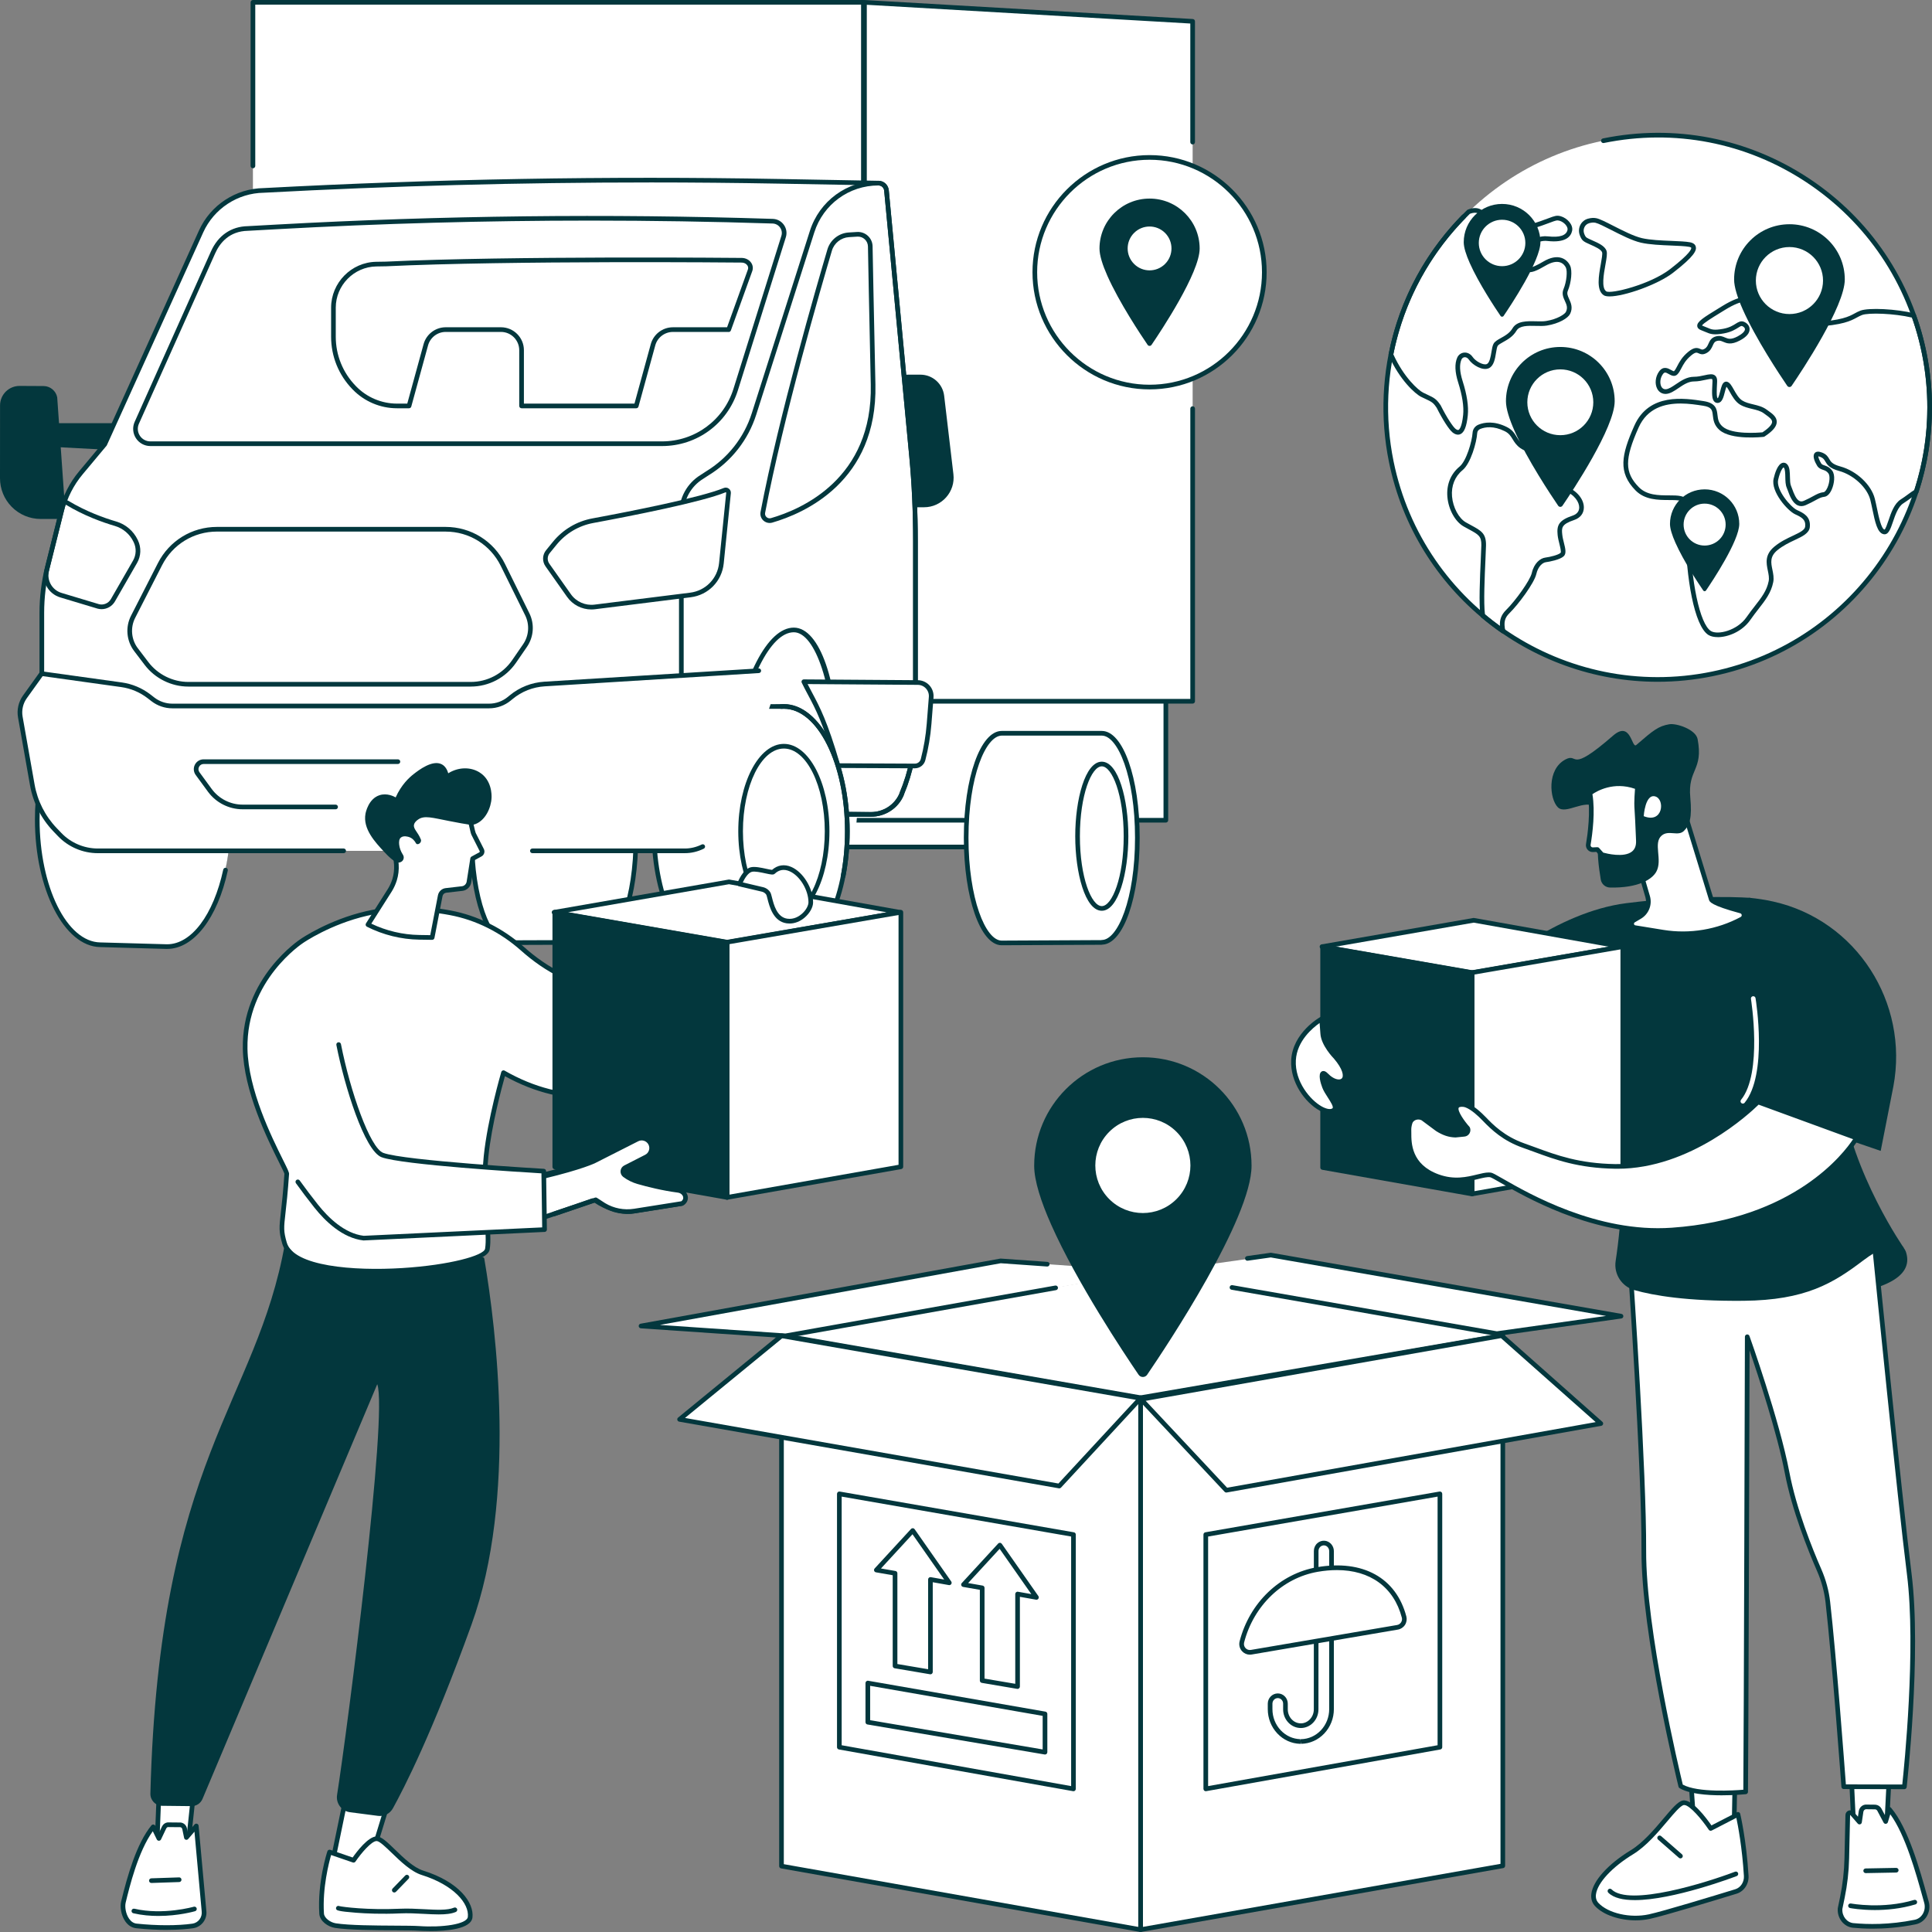 <svg width="200" height="200" viewBox="0 0 200 200" fill="none" xmlns="http://www.w3.org/2000/svg">
<rect x="0" y="0" width="200" height="200" fill="#808080" stroke="none"/>
<g clip-path="url(#clip0_2005_984)">
<path d="M94.372 47.304L91.767 19.716C91.726 19.285 91.369 18.956 90.937 18.956L80.672 18.769C62.873 18.446 45.067 18.759 27.29 19.711C24.497 19.751 21.977 21.401 20.823 23.947L10.844 45.989L8.363 48.958C7.412 50.097 6.73 51.437 6.37 52.876L4.918 58.672C4.527 60.231 4.33 61.834 4.33 63.441V83.214L70.534 82.138V84.308H78.333C78.197 83.59 78.084 82.822 77.997 82.016L86.37 81.879C86.281 82.734 86.165 83.551 86.02 84.307H90.156C91.543 84.307 92.794 83.506 93.333 82.228L93.346 82.172C94.296 79.92 94.768 77.516 94.768 75.071V56.039C94.768 53.122 94.648 50.207 94.373 47.304H94.372Z" fill="white"/>
<path d="M17.302 97.716C20.932 97.716 23.874 91.928 23.874 84.789C23.874 77.65 20.932 71.862 17.302 71.862C13.673 71.862 10.73 77.65 10.73 84.789C10.73 91.928 13.673 97.716 17.302 97.716Z" fill="#03373D"/>
<path d="M17.302 71.839H10.43C6.8 71.839 3.858 77.638 3.858 84.778C3.858 91.918 6.773 97.657 10.379 97.71C10.395 97.71 17.261 97.873 17.261 97.873H17.302C20.932 97.873 23.874 91.996 23.874 84.857C23.874 77.718 20.932 71.84 17.302 71.84V71.839Z" fill="white"/>
<path d="M17.302 98.234H17.261C17.254 98.234 10.436 98.043 10.373 98.042C6.648 97.986 3.616 92.064 3.616 84.838C3.616 82.223 4.009 79.702 4.752 77.548C4.796 77.422 4.934 77.354 5.058 77.398C5.184 77.442 5.25 77.578 5.208 77.704C4.483 79.808 4.098 82.275 4.098 84.837C4.098 91.8 6.917 97.507 10.382 97.559C10.399 97.559 15.656 97.706 17.267 97.751H17.301C19.814 97.751 22.094 94.716 23.111 90.02C23.139 89.89 23.267 89.807 23.397 89.835C23.527 89.864 23.61 89.992 23.581 90.122C22.515 95.048 20.05 98.232 17.301 98.232L17.302 98.234Z" fill="#03373D"/>
<path d="M104.172 84.484H85.489V87.678H104.172V84.484Z" fill="white"/>
<path d="M104.172 87.92H85.489C85.355 87.92 85.247 87.812 85.247 87.679V84.485C85.247 84.352 85.355 84.244 85.489 84.244H104.172C104.306 84.244 104.414 84.352 104.414 84.485V87.679C104.414 87.812 104.306 87.92 104.172 87.92ZM85.73 87.438H103.932V84.727H85.73V87.438Z" fill="#03373D"/>
<path d="M120.688 56.237H66.379V84.912H120.688V56.237Z" fill="white"/>
<path d="M120.688 85.153H66.379C66.245 85.153 66.137 85.045 66.137 84.912V56.237C66.137 56.104 66.245 55.996 66.379 55.996H120.688C120.821 55.996 120.93 56.104 120.93 56.237V84.912C120.93 85.045 120.821 85.153 120.688 85.153ZM66.619 84.671H120.447V56.479H66.619V84.671Z" fill="#03373D"/>
<path d="M123.462 72.597H89.489V0.242L123.462 2.208V72.597Z" fill="white"/>
<path d="M123.462 72.837H89.489C89.356 72.837 89.248 72.729 89.248 72.596V0.241C89.248 0.175 89.275 0.111 89.323 0.067C89.371 0.021 89.436 -0.003 89.502 0.001L123.476 1.968C123.603 1.976 123.703 2.081 123.703 2.209V14.711C123.703 14.845 123.595 14.953 123.461 14.953C123.328 14.953 123.22 14.845 123.22 14.711V2.435L89.731 0.496V72.354H123.222V42.298C123.222 42.165 123.33 42.057 123.463 42.057C123.597 42.057 123.705 42.165 123.705 42.298V72.596C123.705 72.729 123.597 72.837 123.463 72.837H123.462Z" fill="#03373D"/>
<path d="M89.378 0.242H26.183V71.883H89.378V0.242Z" fill="white"/>
<path d="M89.378 72.124H26.183C26.05 72.124 25.942 72.015 25.942 71.882V68.303C25.942 68.169 26.05 68.061 26.183 68.061C26.316 68.061 26.425 68.169 26.425 68.303V71.641H89.138V0.482H26.425V17.178C26.425 17.311 26.316 17.42 26.183 17.42C26.05 17.42 25.942 17.311 25.942 17.178V0.242C25.943 0.108 26.05 0 26.183 0H89.378C89.511 0 89.619 0.108 89.619 0.242V71.883C89.619 72.016 89.511 72.125 89.378 72.125V72.124Z" fill="#03373D"/>
<path d="M5.922 41.135L6.809 53.723H4.209C3.078 53.723 1.994 53.268 1.203 52.459C0.431 51.671 0 50.612 0 49.508L0.005 41.969C0.005 40.85 0.916 39.944 2.036 39.951L4.51 39.964C5.199 39.967 5.791 40.458 5.923 41.135H5.922Z" fill="#03373D"/>
<path d="M13.383 46.679L2.874 46.124L2.921 43.807H13.383V46.679Z" fill="#03373D"/>
<path d="M82.263 38.387C81.076 43.008 79.594 49.143 78.83 53.142C78.73 53.67 79.219 54.121 79.736 53.973C80.524 53.745 81.66 53.35 82.895 52.699C83.168 52.556 83.334 52.269 83.32 51.962L82.77 38.441C82.758 38.144 82.336 38.099 82.263 38.387Z" fill="#03373D"/>
<path d="M95.657 52.511H93.167C92.346 52.511 91.628 51.955 91.424 51.16L90.45 47.381C89.979 45.556 90.062 43.633 90.689 41.856L91.033 40.88C91.475 39.624 92.661 38.785 93.993 38.785H95.283C96.537 38.785 97.592 39.724 97.739 40.969L98.697 49.09C98.912 50.91 97.49 52.511 95.657 52.511Z" fill="#03373D"/>
<path d="M91.954 45.852L81.906 45.791L82.184 42.945L92.233 43.007L91.954 45.852Z" fill="#03373D"/>
<path d="M92.615 52.127L82.535 52.623V49.763L92.615 49.267V52.127Z" fill="#03373D"/>
<path d="M94.372 47.304L91.767 19.716C91.726 19.285 91.369 18.956 90.937 18.956L80.672 18.769C62.873 18.446 45.067 18.759 27.29 19.711C24.497 19.751 21.977 21.401 20.823 23.947L10.844 45.989L8.363 48.958C7.412 50.097 6.73 51.437 6.37 52.876L4.918 58.672C4.527 60.231 4.33 61.833 4.33 63.441V71.993C4.33 78.213 9.327 83.277 15.541 83.356L90.156 84.307C91.543 84.307 92.794 83.506 93.333 82.228L93.346 82.172C94.296 79.92 94.768 77.516 94.768 75.071V56.039C94.768 53.122 94.648 50.207 94.373 47.304H94.372Z" fill="white"/>
<path d="M65.833 86.565C65.833 80.507 64.184 75.595 62.151 75.595C61.917 75.595 61.688 75.663 61.466 75.788H58.3C57.964 75.788 57.64 75.922 57.331 76.169C57.023 75.923 56.698 75.788 56.363 75.788H52.513C50.48 75.788 48.831 80.603 48.831 86.661C48.831 92.719 50.464 97.536 52.483 97.582C52.493 97.582 62.126 97.547 62.126 97.547C62.126 97.547 62.141 97.541 62.148 97.541C64.181 97.541 65.829 92.722 65.829 86.664C65.829 86.648 65.829 86.632 65.829 86.616C65.829 86.599 65.829 86.582 65.829 86.565H65.833Z" fill="white"/>
<path d="M52.482 97.824H52.479C50.299 97.775 48.59 92.872 48.59 86.662C48.59 80.452 50.313 75.547 52.513 75.547H56.349C56.688 75.547 57.015 75.656 57.33 75.87C57.644 75.656 57.969 75.547 58.299 75.547H61.404C61.649 75.419 61.899 75.355 62.148 75.355C64.348 75.355 66.071 80.28 66.071 86.566V86.594L65.829 86.617L66.071 86.638V86.665C66.071 92.868 64.366 97.733 62.182 97.782C62.164 97.787 62.145 97.789 62.127 97.789C53.063 97.822 52.517 97.824 52.48 97.824H52.482ZM52.53 76.029C50.851 76.029 49.072 80.301 49.072 86.662C49.072 93.023 50.839 97.305 52.49 97.342C52.556 97.342 61.522 97.309 62.098 97.307C62.118 97.304 62.136 97.3 62.151 97.3C63.812 97.3 65.591 93.027 65.591 86.664C65.591 86.664 65.591 86.617 65.591 86.616V86.565C65.591 80.147 63.813 75.836 62.151 75.836C61.965 75.836 61.775 75.891 61.584 75.998C61.548 76.018 61.507 76.028 61.466 76.028H58.318C58.03 76.028 57.753 76.139 57.481 76.356C57.394 76.426 57.269 76.426 57.181 76.356C56.908 76.139 56.633 76.028 56.364 76.028H52.531L52.53 76.029Z" fill="#03373D"/>
<path d="M48.731 70.835H19.501C17.801 70.835 16.2 70.042 15.17 68.689L14.08 67.256C13.333 66.274 13.215 64.951 13.776 63.853L16.567 58.391C17.698 56.18 19.971 54.788 22.453 54.788H46.129C48.644 54.788 50.941 56.217 52.055 58.472L54.583 63.59C55.097 64.633 55.007 65.872 54.349 66.831L53.215 68.477C52.199 69.952 50.523 70.834 48.731 70.834V70.835Z" fill="white"/>
<path d="M48.731 71.075H19.501C17.738 71.075 16.047 70.237 14.979 68.834L13.889 67.401C13.091 66.352 12.962 64.916 13.562 63.742L16.353 58.281C17.53 55.977 19.868 54.546 22.453 54.546H46.129C48.754 54.546 51.108 56.01 52.271 58.365L54.799 63.483C55.351 64.603 55.255 65.938 54.547 66.967L53.414 68.613C52.352 70.154 50.602 71.074 48.733 71.074L48.731 71.075ZM22.453 55.029C20.049 55.029 17.877 56.359 16.782 58.502L13.992 63.963C13.475 64.973 13.586 66.209 14.272 67.11L15.362 68.543C16.34 69.827 17.888 70.594 19.502 70.594H48.733C50.444 70.594 52.046 69.752 53.017 68.342L54.15 66.696C54.759 65.811 54.842 64.663 54.366 63.699L51.839 58.581C50.758 56.391 48.569 55.031 46.129 55.031H22.453V55.029Z" fill="#03373D"/>
<path d="M75.493 79.52C75.641 69.026 78.576 60.673 82.176 60.673C85.776 60.673 88.864 69.459 88.864 80.34C88.864 82.696 88.723 84.964 88.465 87.046L75.493 79.521V79.52Z" fill="white"/>
<path d="M94.372 47.304L91.767 19.716C91.726 19.285 91.369 18.956 90.937 18.956C87.797 18.956 85.021 20.988 84.067 23.981L78.056 42.854C77.24 45.414 75.531 47.592 73.238 48.99L72.662 49.365C71.316 50.187 70.534 51.65 70.534 53.228V84.306C70.534 84.306 75.214 80.333 75.621 78.115C77.16 69.724 79.755 65.211 82.177 65.211C84.598 65.211 86.562 70.972 86.562 78.107C86.562 80.363 86.366 82.496 86.02 84.306H90.156C91.543 84.306 92.794 83.505 93.333 82.227L93.346 82.171C94.296 79.919 94.768 77.514 94.768 75.07V56.038C94.768 53.121 94.648 50.206 94.373 47.303L94.372 47.304Z" fill="white"/>
<path d="M70.532 84.547C70.499 84.547 70.464 84.54 70.431 84.526C70.346 84.486 70.291 84.401 70.291 84.307V53.23C70.291 51.539 71.13 50.017 72.536 49.161L73.105 48.789C75.353 47.417 77.026 45.286 77.824 42.781L83.837 23.908C84.827 20.802 87.68 18.716 90.936 18.716C91.493 18.716 91.952 19.137 92.006 19.694L94.611 47.282C94.874 50.06 95.007 53.008 95.007 56.039V75.071C95.007 77.57 94.526 79.985 93.574 82.246L93.567 82.281C93.563 82.295 93.559 82.308 93.554 82.321C92.984 83.673 91.649 84.547 90.153 84.547H86.018C85.946 84.547 85.878 84.516 85.833 84.46C85.787 84.404 85.768 84.332 85.781 84.261C86.133 82.418 86.319 80.29 86.319 78.108C86.319 71.248 84.42 65.452 82.175 65.452C79.752 65.452 77.272 70.44 75.856 78.159C75.439 80.435 70.882 84.326 70.688 84.49C70.643 84.527 70.588 84.546 70.531 84.546L70.532 84.547ZM86.309 84.066H90.154C91.448 84.066 92.602 83.316 93.103 82.153L93.11 82.119C93.113 82.105 93.118 82.092 93.123 82.079C94.055 79.871 94.527 77.514 94.527 75.071V56.039C94.527 53.022 94.394 50.091 94.132 47.327L91.528 19.739C91.498 19.431 91.245 19.198 90.937 19.198C87.89 19.198 85.222 21.15 84.297 24.055L78.284 42.928C77.451 45.542 75.703 47.768 73.362 49.197L72.793 49.568C71.526 50.341 70.774 51.708 70.774 53.23V83.775C71.902 82.767 75.064 79.811 75.383 78.072C76.865 69.991 79.468 64.971 82.176 64.971C84.883 64.971 86.802 70.741 86.802 78.108C86.802 80.209 86.632 82.26 86.31 84.066H86.309Z" fill="#03373D"/>
<path d="M61.355 53.906C65.192 53.195 72.566 51.75 75.016 50.741C75.22 50.657 75.439 50.821 75.417 51.041L74.679 58.308C74.505 60.017 73.175 61.378 71.472 61.592L61.575 62.83C60.533 62.96 59.504 62.506 58.898 61.648L56.666 58.489C56.372 58.071 56.391 57.508 56.713 57.113L57.43 56.234C58.422 55.018 59.811 54.194 61.354 53.907L61.355 53.906Z" fill="white"/>
<path d="M61.22 63.092C60.226 63.092 59.286 62.612 58.702 61.786L56.471 58.626C56.115 58.123 56.139 57.436 56.529 56.959L57.245 56.08C58.272 54.821 59.716 53.964 61.312 53.668C65.365 52.916 72.525 51.506 74.925 50.517C75.1 50.445 75.295 50.469 75.447 50.583C75.598 50.696 75.677 50.876 75.657 51.063L74.919 58.331C74.733 60.162 73.328 61.6 71.502 61.828L61.606 63.067C61.477 63.083 61.348 63.091 61.22 63.091V63.092ZM75.129 50.96C75.122 50.96 75.115 50.961 75.108 50.964C72.667 51.969 65.471 53.387 61.399 54.143C59.915 54.419 58.572 55.215 57.618 56.386L56.901 57.264C56.648 57.576 56.633 58.022 56.864 58.35L59.096 61.509C59.652 62.296 60.59 62.71 61.545 62.591L71.442 61.353C73.043 61.153 74.276 59.891 74.439 58.285L75.178 51.017C75.18 50.993 75.168 50.979 75.158 50.972C75.149 50.965 75.139 50.962 75.129 50.962V50.96Z" fill="#03373D"/>
<path d="M4.838 59.028C4.559 60.143 5.205 61.281 6.304 61.612L10.169 62.775C10.761 62.932 11.383 62.672 11.689 62.141L13.984 58.15C14.355 57.504 14.385 56.717 14.065 56.045L14.041 55.993C13.631 55.132 12.875 54.485 11.961 54.217C10.719 53.853 8.82 53.179 6.962 52.056C6.798 51.956 6.585 52.041 6.538 52.227L4.838 59.028Z" fill="white"/>
<path d="M10.514 63.06C10.379 63.06 10.242 63.042 10.108 63.008L6.236 61.843C5.01 61.473 4.294 60.212 4.604 58.969L6.304 52.168C6.345 52.005 6.457 51.875 6.612 51.812C6.769 51.747 6.941 51.761 7.086 51.848C8.914 52.953 10.783 53.62 12.029 53.985C13.005 54.27 13.818 54.964 14.258 55.888L14.282 55.94C14.636 56.684 14.603 57.554 14.193 58.269L11.898 62.261C11.608 62.764 11.074 63.061 10.514 63.061V63.06ZM6.812 52.253C6.806 52.253 6.799 52.256 6.795 52.257C6.783 52.262 6.774 52.271 6.771 52.284L5.07 59.085C4.822 60.078 5.395 61.085 6.373 61.379L10.238 62.542C10.714 62.67 11.228 62.455 11.479 62.019L13.774 58.027C14.105 57.45 14.133 56.747 13.846 56.146L13.822 56.095C13.441 55.294 12.738 54.694 11.892 54.446C10.619 54.073 8.707 53.39 6.836 52.259C6.828 52.253 6.82 52.251 6.812 52.251V52.253Z" fill="#03373D"/>
<path d="M85.885 25.886C84.597 30.235 80.837 43.245 78.968 53.046C78.867 53.574 79.36 54.017 79.876 53.869C82.822 53.019 90.601 49.823 90.383 39.81C90.204 31.611 90.123 27.405 90.09 25.507C90.077 24.78 89.462 24.212 88.738 24.256L87.874 24.308C86.945 24.364 86.15 24.996 85.886 25.887L85.885 25.886Z" fill="white"/>
<path d="M79.672 54.139C79.436 54.139 79.207 54.051 79.026 53.888C78.779 53.662 78.669 53.33 78.731 53.001C80.623 43.081 84.509 29.688 85.654 25.819C85.946 24.833 86.832 24.129 87.859 24.067L88.723 24.014C89.139 23.99 89.537 24.131 89.844 24.415C90.15 24.698 90.323 25.085 90.33 25.502C90.362 27.278 90.442 31.497 90.623 39.804C90.843 49.864 83.227 53.153 79.942 54.101C79.853 54.127 79.762 54.139 79.671 54.139H79.672ZM88.816 24.494C88.795 24.494 88.773 24.494 88.751 24.496L87.887 24.549C87.062 24.599 86.35 25.164 86.117 25.956C84.972 29.82 81.092 43.194 79.205 53.092C79.173 53.258 79.227 53.418 79.351 53.531C79.476 53.645 79.647 53.684 79.81 53.637C82.987 52.72 90.356 49.539 90.142 39.814C89.961 31.507 89.88 27.287 89.85 25.511C89.844 25.225 89.728 24.963 89.518 24.77C89.324 24.59 89.078 24.494 88.817 24.494H88.816Z" fill="#03373D"/>
<path d="M114.057 75.908H103.696C101.663 75.908 100.014 80.663 100.014 86.721C100.014 92.779 101.647 97.567 103.667 97.612C103.676 97.612 114.033 97.561 114.033 97.561C114.033 97.561 114.048 97.547 114.056 97.547C116.089 97.547 117.737 92.786 117.737 86.728C117.737 80.67 116.089 75.908 114.056 75.908H114.057Z" fill="white"/>
<path d="M103.664 97.853H103.662C101.482 97.804 99.775 92.915 99.775 86.721C99.775 80.528 101.497 75.666 103.697 75.666H114.058C116.258 75.666 117.98 80.525 117.98 86.728C117.98 92.93 116.289 97.701 114.117 97.788C114.091 97.797 114.065 97.802 114.036 97.802C104.194 97.851 103.695 97.853 103.664 97.853ZM103.714 76.148C102.035 76.148 100.257 80.397 100.257 86.721C100.257 93.046 102.024 97.334 103.674 97.371C103.742 97.371 113.149 97.324 113.976 97.32C114.003 97.311 114.03 97.307 114.057 97.307C115.718 97.307 117.498 93.056 117.498 86.729C117.498 80.402 115.718 76.15 114.057 76.15H103.714V76.148Z" fill="#03373D"/>
<path d="M114.057 94.04C115.443 94.04 116.566 90.693 116.566 86.565C116.566 82.437 115.443 79.091 114.057 79.091C112.672 79.091 111.548 82.437 111.548 86.565C111.548 90.693 112.672 94.04 114.057 94.04Z" fill="white"/>
<path d="M114.057 94.281C112.336 94.281 111.308 90.358 111.308 86.565C111.308 82.772 112.336 78.849 114.057 78.849C115.778 78.849 116.806 82.772 116.806 86.565C116.806 90.358 115.777 94.281 114.057 94.281ZM114.057 79.332C112.985 79.332 111.79 82.303 111.79 86.566C111.79 90.829 112.985 93.8 114.057 93.8C115.13 93.8 116.325 90.829 116.325 86.566C116.325 82.303 115.13 79.332 114.057 79.332Z" fill="#03373D"/>
<path d="M90.156 84.547L15.538 83.597C9.224 83.517 4.088 78.31 4.088 71.993V63.441C4.088 61.815 4.288 60.191 4.684 58.614L6.135 52.819C6.502 51.352 7.209 49.964 8.178 48.804L10.637 45.86L20.604 23.848C21.79 21.229 24.414 19.511 27.286 19.471C44.982 18.523 62.948 18.207 80.676 18.529L90.941 18.716C91.494 18.716 91.955 19.137 92.007 19.694L94.612 47.282C94.875 50.06 95.008 53.006 95.008 56.039V75.071C95.008 77.57 94.527 79.985 93.575 82.246L93.568 82.281C93.564 82.295 93.56 82.308 93.555 82.321C92.984 83.673 91.65 84.547 90.154 84.547H90.156ZM67.21 18.888C53.9 18.888 40.53 19.244 27.303 19.952C24.606 19.99 22.153 21.598 21.043 24.047L11.063 46.088C11.055 46.108 11.043 46.127 11.028 46.143L8.548 49.112C7.625 50.216 6.953 51.539 6.604 52.934L5.152 58.73C4.767 60.269 4.571 61.853 4.571 63.44V71.992C4.571 78.048 9.494 83.037 15.546 83.114L90.16 84.064C91.451 84.064 92.606 83.315 93.105 82.152L93.112 82.118C93.116 82.104 93.12 82.091 93.125 82.078C94.057 79.87 94.529 77.512 94.529 75.07V56.038C94.529 53.021 94.396 50.09 94.135 47.326L91.53 19.738C91.5 19.429 91.247 19.197 90.939 19.197L80.669 19.01C76.197 18.929 71.707 18.887 67.212 18.887L67.21 18.888Z" fill="#03373D"/>
<path d="M95.555 78.636C95.87 77.425 96.079 76.189 96.177 74.942L96.396 72.166C96.46 71.352 95.818 70.655 95.002 70.654L83.213 70.571C84.213 72.634 85.108 73.611 86.745 79.257L94.702 79.294C95.102 79.294 95.454 79.024 95.556 78.636H95.555Z" fill="white"/>
<path d="M94.704 79.535H94.701L86.743 79.498C86.636 79.498 86.543 79.427 86.513 79.325C85.233 74.906 84.42 73.383 83.635 71.912C83.427 71.523 83.212 71.121 82.997 70.677C82.961 70.602 82.965 70.515 83.01 70.444C83.055 70.374 83.131 70.331 83.215 70.331H83.217L95.005 70.414C95.46 70.414 95.899 70.608 96.208 70.942C96.517 71.278 96.673 71.73 96.638 72.185L96.42 74.962C96.32 76.22 96.108 77.476 95.79 78.697C95.662 79.191 95.216 79.535 94.706 79.535H94.704ZM86.925 79.016L94.701 79.052H94.704C94.994 79.052 95.248 78.856 95.321 78.575C95.632 77.381 95.839 76.152 95.936 74.922L96.154 72.146C96.18 71.821 96.072 71.509 95.851 71.269C95.629 71.028 95.327 70.896 95.001 70.896L83.602 70.815C83.753 71.112 83.903 71.393 84.058 71.684C84.845 73.158 85.659 74.682 86.924 79.016H86.925Z" fill="#03373D"/>
<path d="M87.717 86.056C87.717 78.917 84.774 73.129 81.145 73.129C81.097 73.129 81.05 73.134 81.003 73.135H74.272C70.643 73.135 67.7 78.919 67.7 86.059C67.7 93.199 70.615 98.93 74.221 98.984C74.237 98.984 81.13 98.991 81.145 98.991C84.774 98.991 87.717 93.202 87.717 86.063C87.717 86.063 87.717 86.062 87.717 86.061C87.717 86.061 87.717 86.057 87.717 86.056Z" fill="white"/>
<path d="M81.145 99.234C81.027 99.234 74.229 99.226 74.218 99.225C70.491 99.169 67.459 93.263 67.459 86.059C67.459 78.855 70.515 72.895 74.272 72.895L81.039 72.893C81.074 72.891 81.11 72.889 81.146 72.889C84.902 72.889 87.958 78.796 87.958 86.057V86.062C87.958 93.327 84.902 99.234 81.146 99.234H81.145ZM74.272 73.378C70.781 73.378 67.942 79.068 67.942 86.06C67.942 93.053 70.761 98.692 74.225 98.743C74.285 98.743 81.12 98.752 81.146 98.752C84.637 98.752 87.476 93.06 87.476 86.065V86.056C87.476 79.061 84.637 73.371 81.146 73.371C81.121 73.371 81.096 73.373 81.072 73.374L81.015 73.377H74.273L74.272 73.378Z" fill="#03373D"/>
<path d="M87.28 90.94C87.264 90.94 87.249 90.939 87.233 90.935C87.102 90.91 87.018 90.784 87.043 90.652C87.329 89.188 87.475 87.641 87.475 86.057C87.475 79.062 84.635 73.371 81.145 73.371C81.057 73.371 80.971 73.375 80.884 73.382C80.75 73.397 80.635 73.295 80.624 73.163C80.613 73.031 80.711 72.914 80.844 72.903C80.944 72.894 81.044 72.891 81.145 72.891C84.901 72.891 87.957 78.798 87.957 86.059C87.957 87.674 87.808 89.252 87.516 90.748C87.493 90.862 87.392 90.942 87.28 90.942V90.94Z" fill="#03373D"/>
<path d="M81.145 94.864C83.618 94.864 85.623 90.921 85.623 86.056C85.623 81.192 83.618 77.249 81.145 77.249C78.671 77.249 76.666 81.192 76.666 86.056C76.666 90.921 78.671 94.864 81.145 94.864Z" fill="white"/>
<path d="M81.145 95.105C78.543 95.105 76.426 91.046 76.426 86.056C76.426 81.066 78.543 77.007 81.145 77.007C83.746 77.007 85.863 81.066 85.863 86.056C85.863 91.046 83.746 95.105 81.145 95.105ZM81.145 77.489C78.808 77.489 76.908 81.331 76.908 86.056C76.908 90.781 78.808 94.623 81.145 94.623C83.481 94.623 85.382 90.781 85.382 86.056C85.382 81.331 83.481 77.489 81.145 77.489Z" fill="#03373D"/>
<path d="M68.529 45.934H15.563C14.449 45.934 13.705 44.785 14.161 43.767L22.059 26.123C22.699 24.692 23.874 23.685 25.649 23.653L28.662 23.486C45.754 22.543 62.88 22.347 79.99 22.898C80.799 22.925 81.361 23.716 81.118 24.489L76.157 40.328C75.112 43.664 72.023 45.935 68.529 45.935V45.934Z" fill="white"/>
<path d="M68.529 46.175H15.563C14.958 46.175 14.4 45.871 14.071 45.363C13.743 44.855 13.693 44.221 13.941 43.669L21.839 26.024C22.579 24.372 23.931 23.444 25.645 23.412L28.648 23.246C45.676 22.306 62.952 22.108 79.999 22.658C80.461 22.673 80.878 22.897 81.146 23.274C81.413 23.651 81.488 24.12 81.349 24.561L76.388 40.4C75.306 43.855 72.148 46.176 68.53 46.176L68.529 46.175ZM61.103 22.836C50.275 22.836 39.425 23.133 28.675 23.727L25.662 23.893C23.709 23.93 22.745 25.179 22.278 26.221L14.38 43.866C14.2 44.269 14.235 44.73 14.476 45.101C14.716 45.471 15.122 45.692 15.563 45.692H68.529C71.936 45.692 74.909 43.507 75.927 40.255L80.888 24.415C80.981 24.119 80.931 23.804 80.751 23.552C80.572 23.299 80.292 23.149 79.981 23.139C73.712 22.937 67.41 22.836 61.102 22.836H61.103Z" fill="#03373D"/>
<path d="M76.798 26.94C76.798 26.94 52.842 26.707 39.961 27.325L38.948 27.341C36.489 27.38 34.516 29.387 34.516 31.848V34.855C34.516 36.821 35.282 38.709 36.651 40.12L36.695 40.165C37.848 41.353 39.432 42.023 41.087 42.023H42.343L44.081 35.689C44.335 34.762 45.177 34.119 46.137 34.119H51.859C53.037 34.119 53.993 35.074 53.993 36.253V42.022H65.863L67.601 35.688C67.855 34.761 68.696 34.118 69.658 34.118H75.38C75.398 34.118 75.416 34.12 75.432 34.126L77.647 27.979C77.83 27.473 77.407 26.955 76.798 26.939V26.94Z" fill="white"/>
<path d="M65.863 42.265H53.993C53.859 42.265 53.751 42.156 53.751 42.023V36.254C53.751 35.21 52.903 34.361 51.859 34.361H46.137C45.289 34.361 44.538 34.934 44.313 35.752L42.575 42.087C42.547 42.191 42.452 42.264 42.343 42.264H41.087C39.377 42.264 37.714 41.56 36.522 40.332L36.479 40.288C35.058 38.824 34.276 36.895 34.276 34.855V31.848C34.276 29.272 36.37 27.142 38.945 27.101L39.957 27.084C52.69 26.473 76.561 26.697 76.8 26.7H76.804C77.197 26.71 77.556 26.896 77.761 27.198C77.938 27.457 77.979 27.773 77.874 28.064L75.659 34.21C75.616 34.33 75.487 34.396 75.365 34.36L69.658 34.362C68.808 34.362 68.058 34.935 67.834 35.753L66.096 42.088C66.067 42.193 65.972 42.265 65.863 42.265ZM54.234 41.783H65.68L67.369 35.625C67.651 34.597 68.593 33.879 69.659 33.879H75.267L77.422 27.9C77.475 27.754 77.454 27.601 77.363 27.469C77.245 27.296 77.032 27.188 76.794 27.182C76.44 27.178 52.668 26.957 39.974 27.566L38.954 27.583C36.64 27.62 34.758 29.534 34.758 31.848V34.855C34.758 36.77 35.492 38.579 36.825 39.952L36.868 39.997C37.969 41.131 39.507 41.782 41.088 41.782H42.16L43.85 35.624C44.132 34.596 45.074 33.878 46.139 33.878H51.862C53.17 33.878 54.235 34.943 54.235 36.253V41.781L54.234 41.783Z" fill="#03373D"/>
<path d="M70.898 88.079H10.124C8.633 88.079 7.207 87.469 6.176 86.391L5.696 85.891C4.472 84.611 3.652 82.996 3.344 81.251L2.103 74.226C1.974 73.496 2.144 72.744 2.577 72.142L4.303 69.734L12.574 70.885C13.615 71.031 14.599 71.445 15.43 72.088L15.826 72.396C16.403 72.842 17.111 73.084 17.84 73.084H50.627C51.392 73.084 52.133 72.817 52.722 72.33L52.908 72.177C53.888 71.367 55.099 70.888 56.368 70.809L80.968 69.284L76.806 81.838C76.252 83.51 75.405 85.07 74.304 86.444C74.304 86.444 73.003 88.079 70.9 88.079H70.898Z" fill="white"/>
<path d="M35.575 88.32H10.124C8.575 88.32 7.072 87.679 6.002 86.558L5.522 86.058C4.261 84.74 3.425 83.092 3.107 81.293L1.866 74.268C1.726 73.479 1.914 72.653 2.381 72.001L4.108 69.593C4.16 69.521 4.249 69.482 4.337 69.495L12.608 70.646C13.689 70.797 14.716 71.23 15.579 71.897L15.975 72.204C16.506 72.616 17.169 72.843 17.841 72.843H50.629C51.335 72.843 52.025 72.594 52.569 72.144L52.755 71.991C53.781 71.143 55.026 70.651 56.354 70.568L78.533 69.193C78.664 69.19 78.78 69.286 78.789 69.42C78.797 69.552 78.696 69.667 78.564 69.675L56.385 71.05C55.159 71.127 54.01 71.58 53.063 72.364L52.877 72.517C52.246 73.038 51.448 73.326 50.63 73.326H17.84C17.062 73.326 16.294 73.063 15.679 72.587L15.283 72.28C14.486 71.663 13.538 71.263 12.541 71.125L4.415 69.993L2.772 72.283C2.38 72.829 2.223 73.522 2.34 74.185L3.581 81.21C3.883 82.914 4.674 84.475 5.87 85.725L6.349 86.225C7.33 87.25 8.706 87.837 10.124 87.837H35.575C35.709 87.837 35.817 87.945 35.817 88.079C35.817 88.212 35.709 88.32 35.575 88.32Z" fill="#03373D"/>
<path d="M70.898 88.32H55.112C54.979 88.32 54.871 88.212 54.871 88.079C54.871 87.945 54.979 87.837 55.112 87.837H70.898C71.493 87.837 72.08 87.697 72.643 87.422C72.762 87.363 72.906 87.413 72.965 87.532C73.024 87.651 72.974 87.796 72.855 87.855C72.225 88.163 71.568 88.319 70.898 88.319V88.32Z" fill="#03373D"/>
<path d="M34.741 83.776H25.113C23.702 83.776 22.361 83.096 21.528 81.959L20.26 80.227C20.032 79.916 19.998 79.508 20.173 79.164C20.347 78.82 20.695 78.606 21.081 78.606H41.192C41.325 78.606 41.433 78.714 41.433 78.847C41.433 78.98 41.325 79.088 41.192 79.088H21.081C20.875 79.088 20.696 79.199 20.603 79.382C20.51 79.566 20.526 79.776 20.649 79.943L21.917 81.674C22.661 82.69 23.856 83.295 25.114 83.295H34.742C34.875 83.295 34.983 83.403 34.983 83.537C34.983 83.67 34.875 83.778 34.742 83.778L34.741 83.776Z" fill="#03373D"/>
<path d="M119.003 40.069C125.563 40.069 130.882 34.747 130.882 28.182C130.882 21.618 125.563 16.296 119.003 16.296C112.442 16.296 107.124 21.618 107.124 28.182C107.124 34.747 112.442 40.069 119.003 40.069Z" fill="white"/>
<path d="M119.003 40.309C112.32 40.309 106.883 34.869 106.883 28.182C106.883 21.496 112.32 16.056 119.003 16.056C125.685 16.056 131.122 21.496 131.122 28.182C131.122 34.869 125.685 40.309 119.003 40.309ZM119.003 16.538C112.586 16.538 107.365 21.762 107.365 28.182C107.365 34.603 112.586 39.827 119.003 39.827C125.42 39.827 130.641 34.603 130.641 28.182C130.641 21.762 125.42 16.538 119.003 16.538Z" fill="#03373D"/>
<path d="M119.003 20.557C116.14 20.557 113.819 22.873 113.819 25.73C113.819 26.444 114.143 27.442 114.629 28.539C115.855 31.303 118.109 34.686 118.799 35.697C118.897 35.843 119.111 35.843 119.209 35.697C120.172 34.285 124.188 28.242 124.188 25.729C124.188 22.872 121.867 20.556 119.004 20.556L119.003 20.557Z" fill="#03373D"/>
<path d="M120.607 27.323C121.493 26.437 121.493 25 120.607 24.113C119.721 23.227 118.285 23.227 117.399 24.113C116.513 25 116.513 26.437 117.399 27.323C118.285 28.21 119.721 28.21 120.607 27.323Z" fill="white"/>
<path d="M171.606 70.334C187.153 70.334 199.756 57.724 199.756 42.167C199.756 26.611 187.153 14 171.606 14C156.059 14 143.456 26.611 143.456 42.167C143.456 57.724 156.059 70.334 171.606 70.334Z" fill="white"/>
<path d="M155.593 65.574C155.545 65.574 155.497 65.56 155.455 65.532C154.728 65.027 154.017 64.484 153.342 63.915C153.297 63.878 153.267 63.825 153.259 63.768C153.077 62.582 153.206 59.752 153.291 57.879C153.319 57.276 153.343 56.754 153.348 56.453C153.365 55.504 153.063 55.34 152.062 54.797C151.896 54.708 151.713 54.608 151.514 54.496C150.637 53.999 149.946 52.743 149.833 51.441C149.724 50.174 150.173 49.057 151.098 48.298C151.797 47.723 152.386 45.688 152.44 44.805C152.462 44.427 152.698 44.103 153.056 43.959C153.669 43.712 154.675 43.553 155.985 44.204C156.551 44.485 156.778 44.856 156.997 45.216C157.169 45.497 157.332 45.762 157.668 45.996C157.909 46.163 158.228 46.289 158.536 46.409C159.204 46.672 160.034 46.997 159.743 47.875C159.469 48.703 160.448 49.724 162.122 50.357C163.222 50.772 163.978 51.676 163.96 52.556C163.95 53.156 163.584 53.621 162.957 53.83C161.618 54.278 161.655 54.654 161.724 55.335C161.751 55.609 161.825 55.907 161.897 56.195C162.046 56.79 162.175 57.303 161.875 57.583C161.488 57.945 160.384 58.154 160.03 58.198C159.678 58.242 159.218 58.644 159.04 59.421C158.825 60.36 157.196 62.555 156.247 63.488C155.758 63.97 155.651 64.424 155.827 65.285C155.846 65.381 155.806 65.48 155.723 65.534C155.682 65.56 155.637 65.573 155.591 65.573L155.593 65.574ZM153.723 63.605C154.224 64.023 154.744 64.428 155.275 64.812C155.235 64.209 155.375 63.672 155.912 63.145C156.875 62.197 158.394 60.09 158.572 59.314C158.804 58.305 159.442 57.787 159.972 57.721C160.469 57.658 161.316 57.449 161.549 57.231C161.639 57.146 161.509 56.625 161.432 56.313C161.355 56.008 161.277 55.693 161.245 55.385C161.145 54.389 161.346 53.863 162.805 53.374C163.233 53.231 163.472 52.937 163.48 52.548C163.491 51.992 163.017 51.21 161.953 50.809C159.993 50.069 158.922 48.829 159.287 47.725C159.413 47.343 159.179 47.181 158.361 46.859C158.027 46.728 157.682 46.593 157.394 46.393C156.973 46.101 156.768 45.764 156.587 45.468C156.386 45.139 156.213 44.856 155.771 44.637C154.621 44.066 153.757 44.197 153.236 44.407C153.052 44.481 152.932 44.645 152.92 44.834C152.862 45.795 152.243 47.981 151.404 48.67C150.606 49.327 150.219 50.297 150.314 51.399C150.412 52.535 151.017 53.661 151.753 54.077C151.948 54.187 152.128 54.285 152.292 54.374C153.332 54.937 153.853 55.22 153.831 56.462C153.826 56.769 153.803 57.268 153.774 57.901C153.692 59.709 153.569 62.416 153.723 63.606V63.605Z" fill="#03373D"/>
<path d="M150.932 44.996C150.783 44.996 150.599 44.944 150.385 44.779C150.02 44.497 149.352 43.463 148.716 42.197C148.704 42.183 148.691 42.167 148.678 42.148C148.358 41.669 148.158 41.575 147.565 41.296C147.434 41.235 147.286 41.165 147.116 41.082C146.513 40.785 144.901 39.353 143.766 36.806C143.745 36.761 143.74 36.71 143.75 36.662C144.868 30.965 147.675 25.808 151.868 21.749C151.89 21.727 151.917 21.71 151.946 21.699C152.428 21.506 152.853 21.487 153.212 21.643C153.735 21.873 153.997 22.43 154.148 22.83C154.261 23.131 154.506 23.352 154.802 23.423C155.546 23.601 156.716 23.731 158.067 23.338C159.199 23.009 159.868 22.756 160.31 22.589C160.913 22.36 161.162 22.266 161.577 22.388C162.239 22.58 162.879 23.266 162.744 23.898C162.617 24.494 162.069 25.158 160.19 24.947C159.191 24.832 158.564 25.5 158.339 25.791C157.92 26.334 157.81 26.927 157.919 27.209C158.031 27.497 158.127 27.637 158.243 27.677C158.516 27.773 159.171 27.424 159.776 27.07C160.484 26.655 161.109 26.529 161.635 26.694C162.193 26.869 162.453 27.316 162.539 27.5C162.779 28.014 162.666 29.236 162.298 30.113C162.187 30.38 162.278 30.607 162.438 30.956C162.62 31.357 162.849 31.856 162.535 32.496C162.324 32.926 161.409 33.496 160.127 33.703C159.794 33.757 159.408 33.747 159.001 33.737C158.166 33.717 157.304 33.696 156.989 34.23C156.626 34.844 156.058 35.159 155.602 35.413C155.346 35.555 155.104 35.689 155.034 35.814C154.964 35.938 154.916 36.228 154.87 36.508C154.765 37.144 154.645 37.864 154.141 38.11C153.498 38.425 152.447 37.8 152.054 37.226C151.936 37.053 151.773 36.964 151.609 36.979C151.471 36.992 151.352 37.079 151.293 37.214C151.064 37.733 151.104 38.485 151.41 39.45C151.862 40.872 152.041 42.065 151.945 43C151.825 44.153 151.579 44.771 151.17 44.947C151.106 44.974 151.026 44.996 150.932 44.996ZM144.238 36.681C145.307 39.039 146.805 40.392 147.329 40.649C147.495 40.731 147.641 40.798 147.77 40.86C148.398 41.154 148.684 41.288 149.08 41.88C149.104 41.901 149.116 41.918 149.13 41.946C149.794 43.274 150.424 44.2 150.68 44.397C150.77 44.466 150.895 44.541 150.981 44.505C151.06 44.471 151.33 44.258 151.465 42.95C151.554 42.096 151.376 40.935 150.951 39.597C150.608 38.518 150.574 37.651 150.851 37.022C150.982 36.725 151.249 36.531 151.564 36.501C151.904 36.47 152.233 36.64 152.45 36.956C152.757 37.404 153.574 37.852 153.929 37.681C154.21 37.544 154.317 36.901 154.395 36.432C154.453 36.083 154.503 35.78 154.614 35.582C154.751 35.337 155.037 35.179 155.369 34.994C155.795 34.758 156.278 34.489 156.574 33.989C157.033 33.209 158.083 33.236 159.013 33.26C159.398 33.27 159.761 33.278 160.05 33.231C161.256 33.036 161.993 32.512 162.103 32.287C162.316 31.853 162.169 31.532 161.999 31.159C161.837 30.805 161.655 30.405 161.854 29.93C162.19 29.125 162.265 28.056 162.101 27.707C162.043 27.58 161.864 27.274 161.49 27.156C161.099 27.034 160.603 27.145 160.017 27.487C159.099 28.024 158.519 28.287 158.081 28.133C157.751 28.017 157.586 27.689 157.467 27.384C157.274 26.885 157.469 26.126 157.954 25.497C158.533 24.745 159.365 24.371 160.24 24.468C161.463 24.606 162.144 24.38 162.269 23.799C162.339 23.47 161.92 22.991 161.439 22.851C161.185 22.778 161.066 22.817 160.476 23.04C160.027 23.21 159.348 23.467 158.198 23.802C156.744 24.224 155.486 24.084 154.685 23.892C154.234 23.784 153.863 23.451 153.692 23.002C153.561 22.656 153.367 22.241 153.013 22.086C152.787 21.988 152.502 22.002 152.163 22.13C148.079 26.097 145.338 31.125 144.232 36.679L144.238 36.681Z" fill="#03373D"/>
<path d="M166.618 30.684C166.344 30.684 166.133 30.644 166.006 30.558C165.232 30.03 165.499 28.542 165.714 27.346C165.802 26.851 165.904 26.291 165.849 26.122C165.751 25.816 165.113 25.534 164.648 25.328C164.305 25.178 164.009 25.047 163.851 24.892C163.725 24.769 163.62 24.581 163.528 24.316C163.409 23.974 163.436 23.595 163.602 23.276C163.765 22.963 164.039 22.738 164.372 22.643C164.7 22.55 165.004 22.534 165.274 22.594C165.635 22.674 166.238 22.982 167.002 23.372C167.953 23.856 169.136 24.461 169.977 24.653C170.83 24.849 172.007 24.896 173.045 24.938C173.822 24.97 174.494 24.997 174.941 25.079C175.37 25.158 175.508 25.372 175.548 25.538C175.641 25.923 175.419 26.516 173.184 28.244C171.615 29.459 168.145 30.685 166.618 30.685V30.684ZM164.504 23.108C164.3 23.166 164.131 23.304 164.03 23.499C163.926 23.701 163.908 23.942 163.983 24.159C164.07 24.407 164.148 24.509 164.188 24.547C164.284 24.641 164.568 24.766 164.842 24.887C165.451 25.156 166.143 25.461 166.308 25.973C166.394 26.243 166.323 26.68 166.188 27.43C166.017 28.377 165.76 29.807 166.276 30.158C166.723 30.463 170.809 29.468 172.888 27.861C175.019 26.214 175.104 25.753 175.078 25.65C175.073 25.626 175.007 25.58 174.852 25.551C174.439 25.475 173.751 25.448 173.024 25.418C171.964 25.375 170.764 25.326 169.867 25.121C168.968 24.915 167.807 24.323 166.782 23.799C166.107 23.455 165.469 23.13 165.168 23.063C164.976 23.02 164.752 23.035 164.502 23.105L164.504 23.108Z" fill="#03373D"/>
<path d="M177.816 65.955C177.428 65.955 177.092 65.879 176.855 65.731C175.37 64.803 174.537 59.721 174.48 55.18C174.473 54.653 174.504 54.241 174.53 53.877C174.584 53.155 174.615 52.719 174.316 52.084C174.166 51.766 173.519 51.765 172.77 51.763C171.66 51.76 170.278 51.757 169.308 50.766C167.491 48.908 167.822 47.123 169.189 44.06C170.714 40.644 174.389 41.216 176.364 41.523C177.648 41.722 177.725 42.379 177.793 42.958C177.842 43.377 177.888 43.771 178.312 44.148C179.294 45.02 182.028 44.793 182.455 44.752C183.267 44.211 183.444 43.868 183.448 43.676C183.454 43.408 183.116 43.167 182.791 42.933C182.726 42.887 182.663 42.841 182.602 42.795C182.265 42.543 181.839 42.441 181.388 42.333C180.96 42.23 180.517 42.123 180.118 41.879C179.637 41.585 179.322 41.025 179.068 40.575C178.967 40.393 178.821 40.136 178.723 40.031C178.665 40.154 178.601 40.404 178.555 40.58C178.421 41.103 178.281 41.643 177.88 41.707C177.73 41.731 177.596 41.691 177.489 41.596C177.198 41.334 177.213 40.742 177.261 39.796L177.276 39.478C177.283 39.329 177.256 39.264 177.239 39.251C177.161 39.185 176.799 39.265 176.533 39.324C176.203 39.396 175.794 39.487 175.365 39.487C175.36 39.487 175.356 39.487 175.351 39.487C174.775 39.487 174.257 39.838 173.756 40.177C173.313 40.476 172.895 40.759 172.456 40.778C172.079 40.792 171.75 40.606 171.564 40.262C171.283 39.745 171.356 39.005 171.743 38.462C172.184 37.841 172.709 38.141 172.993 38.302C173.205 38.423 173.272 38.447 173.305 38.413C173.425 38.288 173.521 38.106 173.631 37.892C173.849 37.476 174.118 36.957 174.771 36.419C175.39 35.91 175.717 35.991 176.024 36.129C176.174 36.196 176.243 36.226 176.432 36.123C176.678 35.989 176.764 35.796 176.863 35.573C176.992 35.285 177.151 34.926 177.694 34.808C178.074 34.726 178.339 34.838 178.571 34.937C178.896 35.075 179.175 35.194 179.878 34.824C180.365 34.566 180.649 34.284 180.638 34.07C180.63 33.93 180.489 33.812 180.354 33.758C180.263 33.721 180.189 33.759 179.936 33.92C179.646 34.102 179.208 34.379 178.459 34.514C177.405 34.705 177.063 34.588 176.551 34.364C176.423 34.308 176.291 34.25 176.124 34.19C175.862 34.097 175.72 33.952 175.699 33.76C175.651 33.302 176.352 32.873 177.888 31.931L178.303 31.676C180.344 30.419 181.37 30.546 182.817 30.904C183.395 31.048 183.742 31.452 184.109 31.881C184.755 32.633 185.488 33.486 187.805 33.346C190.654 33.175 191.398 32.769 191.996 32.443C192.185 32.341 192.362 32.243 192.586 32.159C193.448 31.832 196.32 31.978 198.174 32.441C198.252 32.461 198.315 32.518 198.342 32.594C199.44 35.664 199.997 38.885 199.997 42.169C199.997 45.167 199.53 48.123 198.61 50.957C198.591 51.016 198.549 51.065 198.495 51.095C198.29 51.206 198.051 51.381 197.8 51.567C197.57 51.737 197.308 51.93 197.026 52.108C196.491 52.443 196.194 53.32 195.955 54.025C195.704 54.766 195.485 55.407 194.982 55.298C194.34 55.16 194.104 54.032 193.832 52.727C193.762 52.396 193.691 52.053 193.615 51.749C193.296 50.478 191.881 49.164 190.394 48.757C189.363 48.475 189.134 48.082 188.952 47.766C188.836 47.567 188.753 47.423 188.452 47.302C188.337 47.257 188.268 47.243 188.231 47.24C188.234 47.356 188.327 47.639 188.524 47.965C188.594 48.081 188.688 48.117 188.878 48.182C189.102 48.259 189.407 48.365 189.672 48.725C190.001 49.175 189.89 50.066 189.619 50.678C189.418 51.132 189.143 51.4 188.846 51.43C188.531 51.463 188.301 51.589 187.92 51.796C187.67 51.933 187.358 52.102 186.936 52.289C186.645 52.417 186.369 52.428 186.115 52.32C185.55 52.078 185.265 51.3 185.076 50.785C185.034 50.671 184.997 50.568 184.962 50.489C184.832 50.192 184.823 49.782 184.815 49.384C184.807 49.013 184.797 48.592 184.676 48.427C184.65 48.391 184.633 48.383 184.633 48.383C184.59 48.398 184.302 48.667 184.074 49.666C183.835 50.709 185.374 52.502 186.034 52.804C186.672 53.096 187.467 53.459 187.352 54.565C187.285 55.201 186.598 55.525 185.802 55.9C185.222 56.173 184.566 56.483 183.989 56.961C183.198 57.617 183.328 58.249 183.479 58.98C183.564 59.395 183.652 59.825 183.564 60.267C183.344 61.368 182.743 62.139 182.047 63.032C181.773 63.384 181.49 63.747 181.198 64.167C180.357 65.379 178.889 65.959 177.816 65.959V65.955ZM173.965 41.772C172.316 41.772 170.529 42.238 169.628 44.257C168.167 47.532 168.171 48.916 169.651 50.429C170.479 51.276 171.696 51.278 172.77 51.281C173.682 51.283 174.471 51.284 174.751 51.877C175.105 52.627 175.064 53.166 175.01 53.912C174.983 54.266 174.954 54.669 174.96 55.173C175.023 60.15 175.966 64.607 177.109 65.322C177.818 65.765 179.836 65.277 180.802 63.887C181.101 63.456 181.388 63.088 181.666 62.731C182.352 61.851 182.893 61.156 183.091 60.168C183.16 59.822 183.086 59.458 183.006 59.073C182.847 58.301 182.667 57.427 183.681 56.587C184.305 56.069 184.99 55.745 185.596 55.46C186.287 55.133 186.834 54.876 186.872 54.51C186.947 53.8 186.529 53.556 185.834 53.238C185.049 52.879 183.296 50.897 183.604 49.554C183.734 48.985 184.03 48.016 184.55 47.908C184.663 47.885 184.878 47.884 185.064 48.137C185.274 48.425 185.284 48.884 185.295 49.369C185.303 49.719 185.31 50.082 185.402 50.29C185.44 50.377 185.481 50.488 185.527 50.614C185.686 51.051 185.929 51.711 186.302 51.871C186.431 51.925 186.574 51.916 186.74 51.843C187.144 51.665 187.446 51.501 187.687 51.369C188.091 51.148 188.383 50.99 188.794 50.947C188.885 50.937 189.038 50.789 189.176 50.479C189.413 49.944 189.462 49.255 189.28 49.007C189.105 48.769 188.917 48.703 188.717 48.636C188.509 48.564 188.272 48.483 188.109 48.212C187.897 47.862 187.582 47.226 187.854 46.906C188.006 46.726 188.266 46.708 188.628 46.852C189.085 47.033 189.235 47.292 189.367 47.521C189.528 47.797 189.678 48.06 190.519 48.289C192.187 48.745 193.719 50.182 194.081 51.63C194.16 51.943 194.232 52.29 194.303 52.627C194.48 53.474 194.747 54.753 195.083 54.825C195.192 54.773 195.377 54.228 195.499 53.868C195.762 53.091 196.089 52.125 196.769 51.698C197.036 51.531 197.279 51.352 197.514 51.178C197.748 51.005 197.97 50.841 198.18 50.718C199.066 47.959 199.515 45.083 199.515 42.168C199.515 38.983 198.982 35.859 197.931 32.878C196.081 32.441 193.438 32.352 192.756 32.611C192.564 32.684 192.408 32.769 192.227 32.867C191.586 33.216 190.79 33.65 187.835 33.828C185.28 33.982 184.427 32.992 183.744 32.195C183.401 31.795 183.129 31.479 182.701 31.373C181.341 31.037 180.477 30.904 178.555 32.088L178.139 32.344C177.245 32.891 176.324 33.458 176.19 33.696C176.209 33.707 176.238 33.721 176.284 33.737C176.467 33.803 176.614 33.866 176.743 33.923C177.173 34.111 177.41 34.215 178.373 34.041C179.029 33.922 179.404 33.686 179.678 33.513C179.949 33.343 180.205 33.182 180.531 33.311C180.802 33.419 181.098 33.669 181.118 34.045C181.141 34.477 180.8 34.884 180.103 35.252C179.198 35.731 178.746 35.537 178.382 35.383C178.175 35.295 178.025 35.231 177.796 35.282C177.492 35.347 177.421 35.507 177.303 35.771C177.191 36.023 177.052 36.335 176.662 36.547C176.262 36.766 176.011 36.652 175.827 36.569C175.647 36.488 175.517 36.429 175.076 36.792C174.499 37.266 174.265 37.718 174.057 38.115C173.929 38.361 173.819 38.573 173.65 38.748C173.347 39.06 172.991 38.855 172.754 38.721C172.411 38.525 172.304 38.502 172.135 38.741C171.822 39.181 171.825 39.734 171.986 40.031C172.087 40.215 172.236 40.306 172.435 40.296C172.739 40.283 173.101 40.037 173.486 39.777C174.021 39.415 174.627 39.004 175.351 39.004C175.356 39.004 175.36 39.004 175.365 39.004C175.741 39.004 176.107 38.923 176.429 38.852C176.91 38.746 177.289 38.663 177.548 38.88C177.701 39.008 177.769 39.211 177.757 39.498L177.741 39.819C177.718 40.273 177.676 41.115 177.811 41.237C177.903 41.175 178.027 40.691 178.087 40.459C178.198 40.028 178.286 39.687 178.509 39.558C178.598 39.507 178.696 39.495 178.793 39.521C179.07 39.597 179.254 39.923 179.487 40.336C179.713 40.737 179.993 41.238 180.368 41.467C180.702 41.672 181.09 41.765 181.5 41.863C181.978 41.978 182.473 42.097 182.889 42.408C182.947 42.452 183.008 42.496 183.07 42.539C183.478 42.831 183.94 43.163 183.929 43.684C183.919 44.151 183.519 44.628 182.671 45.185C182.639 45.206 182.603 45.219 182.566 45.223C182.429 45.238 179.214 45.591 177.992 44.507C177.43 44.008 177.366 43.455 177.313 43.013C177.248 42.451 177.21 42.141 176.303 42C175.661 41.9 174.832 41.771 173.964 41.771L173.965 41.772Z" fill="#03373D"/>
<path d="M185.243 23.213C182.079 23.213 179.514 25.771 179.514 28.929C179.514 29.718 179.872 30.822 180.41 32.033C181.763 35.086 184.254 38.826 185.016 39.943C185.125 40.103 185.361 40.104 185.47 39.943C186.534 38.383 190.972 31.706 190.972 28.928C190.972 25.771 188.407 23.212 185.243 23.212V23.213Z" fill="#03373D"/>
<path d="M185.243 32.511C187.163 32.511 188.719 30.958 188.719 29.043C188.719 27.127 187.163 25.574 185.243 25.574C183.323 25.574 181.766 27.127 181.766 29.043C181.766 30.958 183.323 32.511 185.243 32.511Z" fill="white"/>
<path d="M161.524 35.918C158.416 35.918 155.896 38.432 155.896 41.532C155.896 42.307 156.248 43.391 156.776 44.581C158.105 47.581 160.553 51.255 161.301 52.352C161.408 52.509 161.639 52.509 161.747 52.352C162.791 50.82 167.151 44.261 167.151 41.532C167.151 38.432 164.631 35.918 161.524 35.918Z" fill="#03373D"/>
<path d="M161.524 45.05C163.409 45.05 164.938 43.525 164.938 41.644C164.938 39.763 163.409 38.237 161.524 38.237C159.638 38.237 158.109 39.763 158.109 41.644C158.109 43.525 159.638 45.05 161.524 45.05Z" fill="white"/>
<path d="M155.495 21.111C153.302 21.111 151.525 22.884 151.525 25.072C151.525 25.618 151.773 26.384 152.146 27.223C153.084 29.339 154.81 31.93 155.337 32.705C155.413 32.815 155.576 32.816 155.652 32.705C156.389 31.624 159.464 26.997 159.464 25.072C159.464 22.885 157.687 21.111 155.495 21.111Z" fill="#03373D"/>
<path d="M155.495 27.554C156.825 27.554 157.904 26.478 157.904 25.151C157.904 23.823 156.825 22.748 155.495 22.748C154.164 22.748 153.085 23.823 153.085 25.151C153.085 26.478 154.164 27.554 155.495 27.554Z" fill="white"/>
<path d="M176.462 50.658C174.482 50.658 172.876 52.259 172.876 54.235C172.876 54.729 173.1 55.42 173.437 56.178C174.284 58.09 175.843 60.431 176.32 61.129C176.389 61.229 176.537 61.229 176.604 61.129C177.269 60.153 180.048 55.974 180.048 54.234C180.048 52.258 178.442 50.657 176.462 50.657V50.658Z" fill="#03373D"/>
<path d="M176.462 56.476C177.664 56.476 178.638 55.505 178.638 54.306C178.638 53.107 177.664 52.135 176.462 52.135C175.261 52.135 174.287 53.107 174.287 54.306C174.287 55.505 175.261 56.476 176.462 56.476Z" fill="white"/>
<path d="M171.597 70.578C158.39 70.578 146.527 61.285 143.788 47.845C141.899 38.584 144.726 29.02 151.347 22.26C151.44 22.165 151.593 22.163 151.688 22.257C151.783 22.35 151.784 22.503 151.691 22.598C145.183 29.243 142.404 38.645 144.26 47.749C147.335 62.836 162.107 72.608 177.184 69.53C192.263 66.453 202.028 51.673 198.951 36.586C197.462 29.277 193.216 22.986 186.998 18.872C180.779 14.758 173.332 13.314 166.028 14.804C165.897 14.832 165.77 14.746 165.744 14.617C165.718 14.486 165.802 14.358 165.932 14.332C173.362 12.814 180.938 14.285 187.265 18.47C193.591 22.655 197.909 29.055 199.424 36.49C202.554 51.838 192.62 66.872 177.281 70.002C175.375 70.391 173.473 70.578 171.599 70.578H171.597Z" fill="#03373D"/>
<path d="M155.416 138.256L118.065 144.748L80.746 138.248L118.488 131.679L155.416 138.256Z" fill="white"/>
<path d="M118.072 199.759V144.693L155.57 138.233V193.148L118.072 199.759Z" fill="white"/>
<path d="M118.072 200C118.016 200 117.961 199.98 117.917 199.943C117.862 199.897 117.831 199.83 117.831 199.758V144.693C117.831 144.576 117.915 144.475 118.031 144.456L155.528 137.996C155.598 137.984 155.67 138.003 155.725 138.049C155.78 138.095 155.81 138.163 155.81 138.234V193.149C155.81 193.266 155.726 193.366 155.611 193.386L118.114 199.997C118.099 199.999 118.085 200 118.072 200ZM118.314 144.896V199.472L155.33 192.945V138.519L118.314 144.896Z" fill="#03373D"/>
<path d="M124.822 185.425C124.767 185.425 124.711 185.405 124.667 185.369C124.613 185.323 124.581 185.256 124.581 185.185V158.859C124.581 158.742 124.665 158.641 124.781 158.622L149.018 154.404C149.087 154.392 149.16 154.412 149.214 154.457C149.269 154.503 149.3 154.57 149.3 154.641V180.868C149.3 180.985 149.216 181.084 149.102 181.105L124.865 185.421C124.851 185.423 124.836 185.424 124.822 185.424V185.425ZM125.064 159.061V184.896L148.819 180.667V154.929L125.064 159.062V159.061Z" fill="#03373D"/>
<path d="M134.636 180.521C134.62 180.521 134.604 180.521 134.589 180.519C133.706 180.498 132.867 180.12 132.236 179.455C131.593 178.776 131.238 177.877 131.239 176.92V176.361C131.241 175.778 131.706 175.303 132.276 175.303C132.557 175.303 132.822 175.416 133.018 175.624C133.207 175.823 133.311 176.086 133.311 176.363V176.947C133.311 177.341 133.455 177.71 133.716 177.986C133.971 178.254 134.306 178.401 134.661 178.401C134.667 178.401 134.682 178.401 134.688 178.401C135.018 178.397 135.348 178.249 135.599 177.986C135.861 177.71 136.006 177.341 136.006 176.947L136.011 160.553C136.011 160.249 136.139 159.96 136.361 159.759C136.577 159.564 136.864 159.469 137.15 159.498C137.672 159.551 138.082 160.023 138.082 160.573V176.921C138.082 177.877 137.727 178.776 137.084 179.455C136.45 180.122 135.606 180.5 134.707 180.518L134.668 180.278L134.673 180.519H134.637L134.636 180.521ZM132.276 175.786C131.971 175.786 131.723 176.045 131.722 176.362V176.921C131.72 177.753 132.028 178.535 132.586 179.124C133.128 179.695 133.847 180.02 134.613 180.038L134.635 180.281V180.039H134.66H134.684C135.464 180.023 136.187 179.698 136.732 179.126C137.291 178.537 137.598 177.755 137.598 176.924V160.575C137.598 160.27 137.38 160.009 137.1 159.98C136.95 159.966 136.796 160.015 136.683 160.118C136.562 160.227 136.492 160.387 136.492 160.554L136.486 176.948C136.486 177.466 136.295 177.953 135.948 178.319C135.607 178.678 135.155 178.879 134.674 178.884C134.173 178.884 133.714 178.683 133.368 178.318C133.021 177.952 132.829 177.466 132.829 176.948V176.364C132.829 176.211 132.773 176.066 132.67 175.957C132.565 175.847 132.425 175.786 132.277 175.786H132.276Z" fill="#03373D"/>
<path d="M144.665 168.458C145.161 168.374 145.48 167.881 145.352 167.395C144.225 163.106 140.428 161.777 136.381 162.474C132.488 163.145 129.542 166.162 128.56 169.967C128.404 170.574 128.915 171.143 129.532 171.037L144.665 168.458Z" fill="white"/>
<path d="M129.386 171.291C129.082 171.291 128.791 171.165 128.582 170.938C128.326 170.66 128.231 170.274 128.325 169.907C129.357 165.909 132.502 162.898 136.339 162.237C141.075 161.421 144.531 163.327 145.584 167.334C145.661 167.63 145.611 167.95 145.444 168.208C145.277 168.467 145.007 168.645 144.704 168.696L129.571 171.275C129.509 171.286 129.447 171.291 129.386 171.291ZM138.391 162.535C137.765 162.535 137.108 162.593 136.421 162.711C132.77 163.341 129.777 166.212 128.791 170.026C128.738 170.235 128.791 170.452 128.936 170.61C129.079 170.765 129.281 170.834 129.489 170.799L144.622 168.22C144.795 168.19 144.942 168.093 145.039 167.944C145.134 167.797 145.161 167.623 145.117 167.455C144.285 164.291 141.83 162.534 138.39 162.534L138.391 162.535Z" fill="#03373D"/>
<path d="M118.072 199.758V144.693L80.899 138.225V193.18L118.072 199.758Z" fill="white"/>
<path d="M118.072 200C118.058 200 118.044 199.999 118.031 199.997L80.859 193.417C80.744 193.397 80.66 193.297 80.66 193.18V138.225C80.66 138.154 80.691 138.086 80.746 138.04C80.801 137.994 80.873 137.975 80.943 137.988L118.115 144.456C118.231 144.475 118.315 144.576 118.315 144.693V199.758C118.315 199.829 118.283 199.897 118.228 199.943C118.185 199.979 118.13 199.999 118.073 199.999L118.072 200ZM81.14 192.978L117.831 199.472V144.896L81.14 138.511V192.978Z" fill="#03373D"/>
<path d="M108.179 181.626C108.166 181.626 108.151 181.625 108.138 181.623L89.796 178.517C89.68 178.497 89.595 178.397 89.595 178.279V174.229C89.595 174.158 89.627 174.091 89.682 174.045C89.736 173.999 89.808 173.979 89.878 173.992L108.22 177.188C108.336 177.209 108.42 177.308 108.42 177.425V181.386C108.42 181.457 108.388 181.525 108.335 181.569C108.291 181.606 108.236 181.626 108.18 181.626H108.179ZM90.077 178.075L107.937 181.1V177.627L90.077 174.516V178.075Z" fill="#03373D"/>
<path d="M105.339 174.834C105.326 174.834 105.312 174.833 105.298 174.831L101.635 174.21C101.519 174.19 101.434 174.09 101.434 173.972V164.578L99.7 164.277C99.613 164.261 99.541 164.2 99.513 164.117C99.484 164.034 99.504 163.941 99.564 163.877L103.329 159.788C103.378 159.735 103.449 159.708 103.522 159.711C103.596 159.716 103.662 159.753 103.704 159.813L107.491 165.223C107.546 165.303 107.548 165.409 107.496 165.491C107.444 165.573 107.348 165.617 107.251 165.598L105.579 165.302V174.593C105.579 174.664 105.548 174.731 105.494 174.776C105.45 174.813 105.395 174.833 105.339 174.833V174.834ZM101.917 173.768L105.099 174.307V165.014C105.099 164.943 105.13 164.876 105.185 164.83C105.239 164.784 105.31 164.763 105.381 164.777L106.763 165.022L103.482 160.335L100.22 163.878L101.718 164.139C101.834 164.159 101.918 164.259 101.918 164.376V173.768H101.917Z" fill="#03373D"/>
<path d="M96.318 173.323C96.305 173.323 96.291 173.322 96.278 173.32L92.614 172.699C92.499 172.68 92.413 172.579 92.413 172.461V163.068L90.679 162.766C90.593 162.751 90.52 162.69 90.492 162.607C90.464 162.523 90.483 162.431 90.543 162.366L94.308 158.278C94.358 158.224 94.427 158.197 94.502 158.2C94.575 158.205 94.641 158.243 94.683 158.303L98.47 163.713C98.525 163.792 98.528 163.898 98.475 163.98C98.423 164.062 98.326 164.106 98.231 164.088L96.558 163.792V173.083C96.558 173.154 96.527 173.222 96.473 173.267C96.43 173.304 96.374 173.323 96.318 173.323ZM92.896 172.259L96.078 172.798V163.505C96.078 163.434 96.109 163.366 96.164 163.32C96.219 163.274 96.291 163.255 96.361 163.268L97.742 163.513L94.461 158.825L91.199 162.368L92.697 162.628C92.813 162.648 92.897 162.749 92.897 162.866V172.258L92.896 172.259Z" fill="#03373D"/>
<path d="M111.126 185.425C111.111 185.425 111.097 185.424 111.083 185.422L86.846 181.106C86.731 181.085 86.647 180.986 86.647 180.869V154.643C86.647 154.572 86.679 154.504 86.734 154.458C86.788 154.412 86.859 154.393 86.93 154.405L111.167 158.623C111.283 158.643 111.367 158.743 111.367 158.86V185.186C111.367 185.257 111.335 185.325 111.281 185.37C111.237 185.408 111.182 185.426 111.126 185.426V185.425ZM87.129 180.667L110.884 184.896V159.061L87.129 154.928V180.666V180.667Z" fill="#03373D"/>
<path d="M167.775 136.316L154.722 138.11L118.667 131.801L131.522 129.991L167.775 136.316Z" fill="white"/>
<path d="M118.891 131.608L81.324 138.284L66.359 137.266L103.581 130.528L118.891 131.608Z" fill="white"/>
<path d="M154.953 138.302C154.939 138.302 154.925 138.301 154.911 138.298L127.492 133.515C127.361 133.492 127.273 133.367 127.296 133.236C127.319 133.105 127.441 133.019 127.575 133.04L154.956 137.817L166.259 136.226L131.55 130.17L129.161 130.507C129.025 130.526 128.907 130.434 128.889 130.302C128.87 130.169 128.962 130.048 129.094 130.029L131.521 129.687C131.546 129.684 131.571 129.684 131.596 129.688L167.849 136.013C167.966 136.034 168.05 136.135 168.049 136.255C168.047 136.374 167.959 136.473 167.841 136.49L154.987 138.299C154.976 138.302 154.965 138.302 154.953 138.302Z" fill="#03373D"/>
<path d="M118.065 144.747L109.656 153.833L70.351 146.932L80.912 138.281L118.065 144.747Z" fill="white"/>
<path d="M109.656 154.074C109.642 154.074 109.629 154.073 109.615 154.071L70.31 147.17C70.217 147.154 70.142 147.085 70.118 146.993C70.094 146.903 70.126 146.805 70.199 146.746L80.76 138.095C80.815 138.05 80.885 138.032 80.954 138.044L118.106 144.51C118.193 144.526 118.264 144.587 118.293 144.671C118.321 144.755 118.302 144.847 118.241 144.912L109.833 153.999C109.788 154.048 109.723 154.076 109.656 154.076V154.074ZM70.91 146.786L109.568 153.573L117.586 144.908L80.979 138.537L70.91 146.786Z" fill="#03373D"/>
<path d="M155.448 138.265L165.716 147.364L126.944 154.267L118.122 144.854L155.448 138.265Z" fill="white"/>
<path d="M126.944 154.507C126.879 154.507 126.814 154.48 126.769 154.431L117.947 145.019C117.886 144.954 117.866 144.861 117.894 144.778C117.923 144.694 117.994 144.632 118.081 144.616L155.406 138.027C155.478 138.014 155.552 138.035 155.608 138.084L165.876 147.184C165.945 147.245 165.973 147.34 165.948 147.429C165.923 147.519 165.85 147.586 165.758 147.601L126.988 154.503C126.974 154.505 126.96 154.506 126.946 154.506L126.944 154.507ZM118.602 145.014L127.031 154.007L165.183 147.215L155.374 138.522L118.603 145.014H118.602Z" fill="#03373D"/>
<path d="M81.324 138.526C81.324 138.526 81.313 138.526 81.307 138.526L66.343 137.507C66.221 137.498 66.125 137.401 66.119 137.28C66.112 137.158 66.196 137.05 66.316 137.029L103.54 130.292C103.56 130.288 103.579 130.286 103.6 130.288L108.428 130.629C108.56 130.638 108.66 130.754 108.651 130.886C108.641 131.02 108.524 131.12 108.394 131.109L103.597 130.77L68.314 137.157L81.312 138.043L109.237 133.08C109.368 133.056 109.494 133.144 109.517 133.275C109.54 133.407 109.452 133.531 109.321 133.555L81.366 138.523C81.352 138.526 81.338 138.527 81.324 138.527V138.526Z" fill="#03373D"/>
<path d="M118.309 109.448C112.095 109.448 107.058 114.474 107.058 120.674C107.058 122.224 107.761 124.391 108.817 126.772C111.475 132.77 116.368 140.115 117.864 142.309C118.078 142.624 118.541 142.624 118.755 142.309C120.843 139.245 129.56 126.131 129.56 120.674C129.56 114.474 124.523 109.448 118.309 109.448Z" fill="#03373D"/>
<path d="M121.79 124.131C123.713 122.207 123.713 119.089 121.79 117.165C119.868 115.241 116.751 115.241 114.829 117.165C112.906 119.089 112.906 122.207 114.829 124.131C116.751 126.055 119.868 126.055 121.79 124.131Z" fill="white"/>
<path d="M195.563 184.003L195.291 189.378L191.94 189.985L191.642 183.645L195.563 184.003Z" fill="white"/>
<path d="M191.94 190.225C191.886 190.225 191.833 190.207 191.791 190.173C191.736 190.129 191.703 190.064 191.7 189.996L191.402 183.656C191.399 183.586 191.426 183.518 191.476 183.47C191.526 183.422 191.595 183.398 191.665 183.404L195.586 183.763C195.715 183.775 195.811 183.886 195.805 184.015L195.533 189.39C195.527 189.502 195.445 189.596 195.335 189.615L191.984 190.221C191.97 190.223 191.956 190.224 191.941 190.224L191.94 190.225ZM191.896 183.909L192.168 189.697L195.06 189.175L195.311 184.222L191.896 183.909Z" fill="#03373D"/>
<path d="M191.846 199.321C193.261 199.456 195.574 199.519 198.259 198.971C199.139 198.792 199.683 197.838 199.425 196.918C198.708 194.354 197.451 189.486 195.582 187.299L195.203 188.56L194.549 187.33C194.458 187.175 194.305 187.075 194.135 187.061L193.225 187.051C192.946 187.028 192.698 187.239 192.655 187.534L192.494 188.619L191.726 187.733C191.574 187.557 191.285 187.661 191.28 187.894L191.178 192.383C191.147 193.737 190.994 195.086 190.723 196.412L190.482 197.58C190.416 198.463 191.022 199.241 191.844 199.32L191.846 199.321Z" fill="white"/>
<path d="M193.847 199.656C193.068 199.656 192.384 199.614 191.823 199.561C190.877 199.47 190.168 198.573 190.244 197.562C190.244 197.552 190.246 197.541 190.248 197.531L190.489 196.363C190.757 195.053 190.909 193.712 190.939 192.377L191.04 187.887C191.045 187.681 191.174 187.503 191.367 187.433C191.561 187.362 191.774 187.417 191.91 187.574L192.334 188.063L192.417 187.498C192.479 187.08 192.841 186.776 193.244 186.81L194.138 186.82C194.402 186.84 194.628 186.986 194.757 187.208L195.142 187.93L195.353 187.229C195.378 187.145 195.448 187.081 195.534 187.063C195.62 187.045 195.71 187.075 195.766 187.143C197.542 189.222 198.771 193.652 199.505 196.299L199.659 196.852C199.806 197.374 199.729 197.934 199.451 198.391C199.188 198.821 198.783 199.11 198.309 199.206C196.644 199.546 195.119 199.656 193.85 199.656H193.847ZM191.869 199.081C193.31 199.218 195.58 199.271 198.211 198.734C198.553 198.664 198.845 198.453 199.038 198.14C199.247 197.797 199.304 197.375 199.194 196.982L199.04 196.428C198.357 193.965 197.24 189.934 195.68 187.812L195.433 188.63C195.405 188.724 195.323 188.791 195.226 188.801C195.13 188.811 195.036 188.761 194.99 188.674L194.336 187.444C194.29 187.365 194.206 187.309 194.115 187.302L193.222 187.292C193.048 187.277 192.918 187.399 192.893 187.569L192.733 188.655C192.72 188.747 192.652 188.825 192.563 188.851C192.473 188.879 192.375 188.849 192.313 188.778L191.545 187.892L191.521 187.9L191.419 192.39C191.389 193.755 191.234 195.124 190.958 196.462L190.721 197.615C190.672 198.361 191.183 199.017 191.867 199.083L191.869 199.081Z" fill="#03373D"/>
<path d="M194.078 197.727C192.613 197.727 191.592 197.535 191.517 197.521C191.386 197.496 191.3 197.37 191.325 197.239C191.351 197.109 191.476 197.025 191.607 197.048C191.64 197.055 194.897 197.662 198.15 196.68C198.278 196.641 198.412 196.714 198.45 196.84C198.488 196.968 198.416 197.103 198.29 197.141C196.772 197.599 195.277 197.727 194.078 197.727Z" fill="#03373D"/>
<path d="M193.134 193.904C193.003 193.904 192.896 193.799 192.893 193.668C192.891 193.534 192.997 193.425 193.129 193.422L196.294 193.363C196.425 193.361 196.537 193.467 196.54 193.599C196.542 193.732 196.436 193.842 196.304 193.845L193.139 193.904H193.134Z" fill="#03373D"/>
<path d="M179.64 182.01L179.501 189.84L175.445 190.059L174.889 182.267L179.64 182.01Z" fill="white"/>
<path d="M175.444 190.301C175.319 190.301 175.213 190.203 175.204 190.077L174.648 182.284C174.644 182.22 174.664 182.156 174.707 182.107C174.75 182.059 174.811 182.03 174.875 182.025L179.625 181.768C179.692 181.765 179.758 181.789 179.806 181.836C179.854 181.882 179.88 181.947 179.879 182.014L179.74 189.844C179.738 189.971 179.638 190.073 179.512 190.08L175.455 190.3C175.455 190.3 175.446 190.3 175.442 190.3L175.444 190.301ZM175.147 182.495L175.668 189.807L179.264 189.612L179.394 182.266L175.147 182.495Z" fill="#03373D"/>
<path d="M180.768 194.188C180.813 194.925 180.374 195.599 179.711 195.802C177.406 196.51 172.213 198.091 170.727 198.411C168.797 198.826 166.377 198.317 165.292 197.153C164.207 195.989 165.886 193.607 168.928 191.751C171.336 190.281 173.309 186.816 174.247 186.625C175.187 186.434 177.089 189.28 177.089 189.28L179.913 187.824C179.913 187.824 180.54 190.448 180.768 194.188Z" fill="white"/>
<path d="M169.328 198.794C167.654 198.794 165.972 198.237 165.115 197.316C164.799 196.977 164.668 196.53 164.738 196.024C164.923 194.678 166.48 192.961 168.802 191.543C170.096 190.754 171.276 189.354 172.225 188.229C173.078 187.22 173.695 186.488 174.199 186.387C175.149 186.194 176.654 188.225 177.168 188.966L179.802 187.609C179.869 187.575 179.945 187.573 180.013 187.603C180.081 187.634 180.13 187.694 180.147 187.766C180.154 187.792 180.782 190.453 181.009 194.172C181.061 195.015 180.545 195.797 179.783 196.032C177.575 196.71 172.28 198.322 170.778 198.645C170.31 198.745 169.819 198.793 169.329 198.793L169.328 198.794ZM174.351 186.855C174.331 186.855 174.314 186.857 174.295 186.86C173.956 186.929 173.295 187.712 172.595 188.542C171.623 189.693 170.413 191.126 169.054 191.955C166.885 193.279 165.378 194.902 165.215 196.091C165.166 196.452 165.25 196.755 165.468 196.988C166.473 198.065 168.76 198.588 170.677 198.175C172.16 197.856 177.44 196.248 179.641 195.572C180.193 195.402 180.567 194.826 180.529 194.202C180.348 191.247 179.913 188.972 179.746 188.181L177.201 189.493C177.091 189.55 176.958 189.515 176.89 189.413C176.183 188.355 174.916 186.856 174.352 186.856L174.351 186.855Z" fill="#03373D"/>
<path d="M169.229 196.698C168.035 196.698 167.047 196.484 166.49 195.93C166.396 195.836 166.395 195.683 166.49 195.589C166.584 195.495 166.737 195.494 166.831 195.589C168.646 197.394 176.673 194.88 179.612 193.758C179.737 193.71 179.875 193.774 179.924 193.898C179.971 194.023 179.908 194.162 179.784 194.21C179.443 194.34 173.196 196.699 169.231 196.699L169.229 196.698Z" fill="#03373D"/>
<path d="M173.96 192.381C173.904 192.381 173.847 192.362 173.802 192.321L171.644 190.437C171.544 190.35 171.534 190.198 171.621 190.097C171.709 189.997 171.861 189.987 171.961 190.074L174.118 191.958C174.219 192.046 174.229 192.198 174.141 192.298C174.093 192.353 174.027 192.381 173.96 192.381Z" fill="#03373D"/>
<path d="M183.461 134.444C183.461 134.444 198.923 134.903 197.325 129.669C196.309 126.341 185.119 129.503 181.856 130.572C181.299 130.754 168.109 129.479 168.109 129.479L171.687 136.712L183.461 134.444Z" fill="#03373D"/>
<path d="M194.059 129.103C194.059 129.103 196.591 154.553 197.645 162.936C198.699 171.321 197.139 184.975 197.139 184.975L190.861 184.96C190.861 184.96 189.906 171.904 189.216 165.848C189.086 164.704 188.781 163.588 188.318 162.533C187.39 160.41 185.73 156.289 184.998 152.447C183.954 146.964 180.874 138.381 180.874 138.381C180.874 138.381 180.754 182.059 180.706 185.493C180.706 185.493 175.807 185.992 173.99 184.9C173.99 184.9 170.125 169.186 170.167 160.519C170.208 151.853 168.706 130.409 168.706 130.409L194.058 129.103H194.059Z" fill="white"/>
<path d="M178.227 185.85C176.703 185.85 174.864 185.707 173.867 185.107C173.812 185.074 173.773 185.021 173.758 184.958C173.719 184.801 169.885 169.115 169.926 160.518C169.967 151.96 168.481 130.639 168.467 130.425C168.463 130.361 168.485 130.297 168.527 130.248C168.57 130.2 168.631 130.17 168.695 130.167L194.047 128.861C194.177 128.855 194.286 128.95 194.3 129.079C194.325 129.333 196.843 154.621 197.884 162.907C198.93 171.224 197.395 184.866 197.379 185.002C197.364 185.125 197.262 185.216 197.139 185.216L190.862 185.202C190.737 185.202 190.632 185.105 190.623 184.979C190.613 184.848 189.66 171.858 188.979 165.876C188.854 164.768 188.558 163.676 188.1 162.631C187.171 160.505 185.501 156.361 184.764 152.494C183.979 148.372 182.014 142.42 181.114 139.793C181.093 147.319 180.993 182.451 180.95 185.497C180.948 185.62 180.855 185.721 180.734 185.733C180.639 185.743 179.553 185.85 178.231 185.85H178.227ZM174.201 184.743C175.774 185.598 179.533 185.35 180.469 185.272C180.518 180.578 180.632 138.81 180.633 138.38C180.633 138.263 180.719 138.164 180.833 138.143C180.947 138.123 181.062 138.189 181.101 138.299C181.132 138.386 184.2 146.963 185.235 152.402C185.963 156.223 187.617 160.329 188.539 162.436C189.015 163.526 189.324 164.664 189.456 165.821C190.088 171.378 190.955 182.968 191.085 184.72L196.923 184.733C197.114 182.962 198.373 170.656 197.406 162.967C196.416 155.098 194.098 131.916 193.842 129.355L168.964 130.637C169.13 133.046 170.446 152.444 170.408 160.521C170.369 168.699 173.873 183.385 174.201 184.743Z" fill="#03373D"/>
<path d="M181.219 92.945C181.219 92.945 187.074 96.292 189.237 101.593C190.535 104.773 190.153 110.223 190.588 113.322C191.748 121.583 197.131 129.254 197.131 129.254C197.131 129.254 196.178 127.981 192.863 130.495C189.777 132.836 186.916 134.599 180.487 134.658C174.673 134.712 171.183 134.116 169.198 133.554C167.883 133.182 167.047 131.896 167.251 130.545C167.546 128.593 167.908 125.54 167.839 122.644C167.742 118.579 164.945 110.994 164.945 110.994C164.945 110.994 154.957 105.366 154.353 100.37C154.353 100.37 161.003 94.428 168.358 93.496C176.001 92.528 181.218 92.949 181.218 92.949L181.219 92.945Z" fill="#03373D"/>
<path d="M180.682 106.525C180.682 106.525 183.482 111.16 179.596 113.97L194.69 119.141L196 112.472C197.63 103.789 192.176 95.248 183.559 93.327C182.724 93.141 181.879 93.009 181.032 92.935L180.68 106.525H180.682Z" fill="#03373D"/>
<path d="M167.926 98.003L152.383 100.705L136.853 98L152.559 95.266L167.926 98.003Z" fill="white"/>
<path d="M152.383 100.945C152.369 100.945 152.355 100.944 152.341 100.942L136.812 98.237C136.696 98.216 136.612 98.117 136.612 98C136.612 97.883 136.696 97.783 136.812 97.763L152.517 95.03C152.544 95.025 152.573 95.025 152.6 95.03L167.967 97.767C168.083 97.788 168.166 97.888 168.166 98.006C168.166 98.123 168.081 98.223 167.966 98.243L152.423 100.944C152.41 100.947 152.396 100.948 152.382 100.948L152.383 100.945ZM138.258 98L152.383 100.46L166.535 98.001L152.559 95.512L138.258 98Z" fill="#03373D"/>
<path d="M152.386 123.597V100.682L167.99 97.994V120.846L152.386 123.597Z" fill="white"/>
<path d="M152.386 123.837C152.33 123.837 152.275 123.818 152.231 123.781C152.176 123.735 152.145 123.667 152.145 123.596V100.681C152.145 100.564 152.229 100.464 152.345 100.444L167.948 97.755C168.018 97.743 168.09 97.763 168.145 97.809C168.199 97.855 168.23 97.923 168.23 97.994V120.845C168.23 120.962 168.146 121.063 168.031 121.082L152.428 123.833C152.413 123.835 152.399 123.836 152.386 123.836V123.837ZM152.627 100.885V123.31L167.749 120.643V98.279L152.627 100.884V100.885Z" fill="#03373D"/>
<path d="M152.386 123.597V100.682L136.917 97.99V120.859L152.386 123.597Z" fill="#03373D"/>
<path d="M152.386 123.837C152.372 123.837 152.358 123.836 152.344 123.834L136.876 121.096C136.762 121.075 136.677 120.976 136.677 120.859V97.99C136.677 97.919 136.709 97.851 136.764 97.805C136.818 97.76 136.89 97.741 136.96 97.753L152.429 100.445C152.544 100.465 152.628 100.565 152.628 100.682V123.597C152.628 123.668 152.597 123.736 152.542 123.781C152.498 123.818 152.444 123.837 152.387 123.837H152.386ZM137.158 120.656L152.145 123.308V100.884L137.158 98.277V120.656Z" fill="#03373D"/>
<path d="M181.991 114.072C181.991 114.072 175.43 120.888 167.194 120.745C162.795 120.67 160.401 119.529 157.733 118.592C155.663 117.866 154.478 116.689 153.649 115.826C153.184 115.344 152.456 114.666 151.808 114.415C151.617 114.342 151.422 114.323 151.249 114.335C149.797 114.435 151.939 116.809 151.939 116.809C152.056 117.082 151.874 117.389 151.579 117.418L150.669 117.507C150.103 117.492 149.541 117.354 148.791 116.883L147.291 115.766C146.868 115.541 146.324 115.643 146.054 116.039C145.941 116.207 145.843 116.711 145.854 116.928C145.899 117.771 145.498 120.582 148.85 121.8C151.402 122.727 153.276 121.47 154.307 121.629C155.059 121.743 163.53 128 173.073 127.332C187.446 126.328 192.194 117.802 192.194 117.802L181.992 114.072H181.991Z" fill="white"/>
<path d="M171.644 127.623C164.368 127.623 157.89 123.904 155.353 122.448C154.851 122.161 154.378 121.889 154.268 121.866C153.968 121.82 153.532 121.926 153.028 122.049C151.97 122.308 150.52 122.662 148.767 122.026C145.609 120.879 145.615 118.339 145.617 117.255C145.617 117.132 145.617 117.025 145.613 116.941C145.6 116.692 145.703 116.128 145.854 115.905C146.189 115.413 146.854 115.262 147.402 115.554C147.413 115.56 147.423 115.566 147.433 115.574L148.933 116.691C149.698 117.171 150.235 117.254 150.659 117.267L151.554 117.178C151.617 117.172 151.672 117.137 151.704 117.082C151.732 117.036 151.738 116.984 151.726 116.935C151.414 116.583 150.263 115.219 150.55 114.506C150.619 114.336 150.792 114.126 151.23 114.095C151.46 114.08 151.687 114.113 151.893 114.192C152.57 114.454 153.314 115.136 153.821 115.661C154.53 116.398 155.717 117.632 157.811 118.367C158.199 118.503 158.58 118.643 158.962 118.784C161.181 119.599 163.476 120.442 167.197 120.506C175.228 120.638 181.752 113.974 181.816 113.907C181.883 113.838 181.984 113.815 182.073 113.848L192.275 117.578C192.341 117.602 192.394 117.655 192.418 117.72C192.442 117.787 192.436 117.86 192.402 117.921C192.354 118.008 187.426 126.573 173.088 127.575C172.604 127.609 172.123 127.624 171.644 127.624V127.623ZM154.112 121.374C154.191 121.374 154.268 121.379 154.342 121.39C154.518 121.418 154.834 121.595 155.592 122.031C158.26 123.562 165.345 127.633 173.054 127.093C185.774 126.205 190.919 119.314 191.83 117.928L182.051 114.352C181.153 115.233 174.988 120.989 167.443 120.989C167.357 120.989 167.273 120.989 167.188 120.987C163.385 120.921 161.052 120.065 158.796 119.235C158.416 119.095 158.037 118.956 157.652 118.821C155.62 118.108 154.43 116.988 153.474 115.995C153.002 115.504 152.314 114.871 151.72 114.642C151.543 114.574 151.375 114.568 151.264 114.576C151.159 114.583 151.029 114.608 150.998 114.686C150.867 115.011 151.564 116.034 152.117 116.648C152.135 116.668 152.15 116.691 152.16 116.715C152.246 116.916 152.231 117.14 152.119 117.328C152.008 117.517 151.819 117.637 151.602 117.658L150.692 117.748C150.682 117.748 150.671 117.749 150.661 117.749C149.966 117.729 149.368 117.531 148.663 117.088L147.162 115.972C146.839 115.81 146.443 115.897 146.253 116.176C146.18 116.284 146.085 116.727 146.095 116.916C146.099 117.008 146.099 117.124 146.099 117.257C146.097 118.324 146.091 120.542 148.932 121.574C150.548 122.161 151.861 121.841 152.915 121.583C153.365 121.472 153.766 121.375 154.113 121.375L154.112 121.374Z" fill="#03373D"/>
<path d="M180.418 114.245C180.365 114.245 180.311 114.227 180.267 114.19C180.164 114.106 180.147 113.954 180.232 113.852C182.485 111.085 181.27 103.483 181.258 103.407C181.236 103.276 181.326 103.151 181.457 103.13C181.588 103.108 181.713 103.198 181.733 103.329C181.786 103.65 182.995 111.224 180.605 114.156C180.557 114.214 180.488 114.245 180.418 114.245Z" fill="white"/>
<path d="M136.816 105.481L136.926 106.982C136.987 108.131 138.26 109.421 138.26 109.421C140.362 111.875 138.635 112.701 137.32 111.326C136.735 110.715 136.735 111.528 137.109 112.509C137.449 113.401 138.625 114.545 138.068 114.935C137.05 115.649 133.727 112.975 133.905 109.745C134.055 107.026 136.816 105.481 136.816 105.481Z" fill="white"/>
<path d="M137.654 115.292C137.348 115.292 136.987 115.182 136.593 114.963C135.081 114.122 133.539 112.003 133.664 109.732C133.819 106.912 136.58 105.336 136.697 105.27C136.769 105.23 136.857 105.23 136.929 105.268C137.001 105.308 137.049 105.381 137.054 105.463L137.165 106.963C137.219 108.014 138.417 109.239 138.429 109.251C139.98 111.061 139.417 111.82 139.207 112.01C138.729 112.444 137.841 112.222 137.143 111.492C137.123 111.471 137.106 111.454 137.089 111.439C137.096 111.626 137.159 111.969 137.332 112.421C137.442 112.711 137.656 113.043 137.865 113.364C138.303 114.043 138.756 114.744 138.204 115.13C138.051 115.238 137.865 115.291 137.652 115.291L137.654 115.292ZM136.605 105.903C135.892 106.402 134.255 107.757 134.146 109.758C134.024 111.961 135.641 113.882 136.828 114.541C137.31 114.809 137.722 114.882 137.93 114.736C138.102 114.616 137.733 114.044 137.463 113.626C137.242 113.283 137.013 112.929 136.885 112.593C136.727 112.177 136.403 111.185 136.811 110.926C137.003 110.805 137.232 110.883 137.496 111.158C138.034 111.721 138.65 111.868 138.888 111.652C139.151 111.414 139.01 110.663 138.079 109.576C138.036 109.534 136.752 108.219 136.687 106.993L136.606 105.903H136.605Z" fill="#03373D"/>
<path d="M177.144 93.088L174.494 84.459L168.98 87.394L170.571 92.841C170.795 93.634 170.456 94.477 169.748 94.895L169.109 95.273C168.779 95.468 168.874 95.968 169.252 96.029L172.163 96.502C174.953 96.954 177.814 96.475 180.306 95.14C180.663 94.949 180.603 94.419 180.212 94.312C179.015 93.99 177.264 93.459 177.145 93.088H177.144Z" fill="white"/>
<path d="M174.203 96.906C173.509 96.906 172.813 96.851 172.124 96.74L169.213 96.268C168.94 96.224 168.73 96.019 168.679 95.746C168.628 95.474 168.749 95.207 168.987 95.066L169.626 94.687C170.24 94.326 170.532 93.592 170.339 92.907L168.75 87.462C168.718 87.353 168.767 87.236 168.868 87.181L174.38 84.246C174.444 84.212 174.519 84.209 174.586 84.236C174.652 84.263 174.703 84.319 174.724 84.388L177.371 93.007C177.407 93.058 177.733 93.394 180.273 94.079C180.547 94.153 180.746 94.382 180.778 94.666C180.81 94.948 180.668 95.218 180.418 95.352C178.51 96.375 176.36 96.906 174.203 96.906ZM169.268 87.515L170.802 92.774C171.056 93.672 170.672 94.629 169.871 95.103L169.232 95.481C169.14 95.535 169.145 95.622 169.152 95.657C169.158 95.692 169.186 95.775 169.291 95.791L172.201 96.263C174.922 96.705 177.761 96.231 180.192 94.927C180.307 94.866 180.304 94.753 180.3 94.72C180.297 94.687 180.275 94.578 180.15 94.544C177.095 93.72 176.975 93.342 176.917 93.161V93.159L174.352 84.808L169.27 87.514L169.268 87.515Z" fill="#03373D"/>
<path d="M162.046 78.623C163.465 77.866 162.316 80.212 166.988 76.15C168.849 74.532 168.904 77.54 169.388 77.121C171.175 75.576 171.672 75.175 172.796 74.976C173.54 74.844 175.547 75.51 175.736 76.51C176.351 79.772 174.698 79.597 174.978 82.561C175.174 84.643 174.92 85.421 174.319 86.016C173.713 86.615 172.731 85.888 172.02 86.493C171.099 87.277 172.14 89.01 171.458 90.243C171.027 91.02 169.62 91.939 166.667 91.878C166.189 91.868 165.785 91.516 165.708 91.041C165.611 90.432 165.491 89.661 165.438 88.916C165.188 85.362 165.955 84.178 165.207 83.574C164.06 82.647 162.098 84.388 161.271 83.574C160.413 82.728 160.103 79.661 162.045 78.624L162.046 78.623Z" fill="#03373D"/>
<path d="M169.509 81.498L169.447 82.469C169.417 82.927 169.419 83.385 169.453 83.842C169.517 84.699 169.567 86.175 169.605 87.005C169.729 89.672 165.836 88.476 165.836 88.476L165.361 87.945L164.919 87.965C164.834 87.969 164.747 87.955 164.672 87.915C164.483 87.817 164.389 87.613 164.422 87.416C164.605 86.338 164.925 83.958 164.587 82.11C164.587 82.11 166.682 80.401 169.509 81.497V81.498Z" fill="white"/>
<path d="M167.601 88.983C166.683 88.983 165.822 88.724 165.764 88.705C165.722 88.692 165.684 88.668 165.655 88.635L165.256 88.189L164.929 88.205C164.794 88.21 164.666 88.184 164.559 88.128C164.283 87.984 164.132 87.681 164.183 87.375C164.345 86.418 164.685 83.993 164.349 82.153C164.334 82.067 164.366 81.978 164.434 81.923C164.524 81.85 166.672 80.137 169.595 81.271C169.694 81.31 169.756 81.407 169.748 81.512L169.686 82.483C169.658 82.927 169.66 83.379 169.691 83.823C169.737 84.447 169.777 85.409 169.809 86.182C169.821 86.483 169.833 86.763 169.844 86.993C169.876 87.677 169.669 88.197 169.227 88.539C168.79 88.878 168.184 88.983 167.601 88.983ZM165.967 88.263C166.322 88.361 168.097 88.807 168.932 88.158C169.246 87.914 169.387 87.54 169.363 87.015C169.352 86.784 169.341 86.504 169.328 86.201C169.296 85.432 169.257 84.475 169.211 83.858C169.177 83.392 169.175 82.918 169.204 82.452L169.256 81.659C167.025 80.876 165.292 81.909 164.848 82.215C165.143 84.034 164.858 86.267 164.658 87.454C164.642 87.553 164.691 87.653 164.782 87.7C164.815 87.717 164.856 87.723 164.907 87.722L165.348 87.701C165.42 87.7 165.491 87.727 165.538 87.781L165.966 88.259L165.967 88.263Z" fill="#03373D"/>
<path d="M170.157 84.488C170.157 84.488 170.304 82.152 171.346 82.444C172.388 82.736 172.161 85.303 170.157 84.488Z" fill="white"/>
<path d="M54.982 126.444C53.308 126.985 54.258 122.134 54.258 122.134L60.993 120.406L65.856 117.941C66.355 117.687 66.965 117.883 67.227 118.379C67.495 118.886 67.296 119.513 66.787 119.773L64.617 120.882C64.315 121.036 64.281 121.452 64.551 121.655C64.971 121.97 65.443 122.205 65.946 122.349C66.862 122.61 68.457 123.022 70.082 123.233C70.845 123.333 71.16 124.208 70.499 124.601L65.564 125.383C64.313 125.581 62.579 124.979 61.562 124.22C61.562 124.22 57.864 125.515 54.983 126.445L54.982 126.444Z" fill="white"/>
<path d="M54.739 126.727C54.506 126.727 54.339 126.632 54.231 126.535C53.336 125.74 53.949 122.457 54.021 122.086C54.039 121.995 54.107 121.922 54.198 121.899L60.908 120.178L65.747 117.724C66.361 117.412 67.12 117.656 67.441 118.265C67.601 118.568 67.632 118.914 67.529 119.241C67.426 119.567 67.201 119.832 66.897 119.987L64.727 121.096C64.631 121.145 64.614 121.233 64.61 121.269C64.607 121.305 64.61 121.396 64.697 121.462C65.095 121.761 65.539 121.981 66.013 122.116C66.838 122.352 68.468 122.78 70.114 122.994C70.602 123.057 70.991 123.395 71.082 123.834C71.16 124.219 70.985 124.592 70.622 124.807C70.596 124.822 70.567 124.833 70.537 124.838L65.602 125.62C64.275 125.831 62.544 125.206 61.523 124.489C60.865 124.718 57.62 125.847 55.058 126.675C54.941 126.713 54.835 126.728 54.74 126.728L54.739 126.727ZM54.466 122.328C54.225 123.643 54.05 125.731 54.55 126.175C54.61 126.228 54.704 126.28 54.907 126.215C57.752 125.296 61.443 124.004 61.48 123.991C61.555 123.964 61.639 123.978 61.704 124.025C62.641 124.723 64.328 125.332 65.525 125.143L70.411 124.368C70.574 124.257 70.644 124.103 70.609 123.929C70.569 123.732 70.38 123.512 70.051 123.469C68.458 123.263 66.903 122.87 65.879 122.578C65.349 122.426 64.853 122.18 64.406 121.845C64.212 121.699 64.108 121.468 64.129 121.226C64.149 120.984 64.29 120.774 64.507 120.664L66.677 119.556C66.866 119.459 67.004 119.296 67.068 119.093C67.132 118.891 67.113 118.676 67.013 118.488C66.814 118.111 66.344 117.96 65.964 118.152L61.101 120.618C61.086 120.626 61.069 120.632 61.052 120.637L54.466 122.326V122.328Z" fill="#03373D"/>
<path d="M37.976 94.558C34.04 95.461 31.256 97.407 31.256 97.407C31.256 97.407 25.235 101.249 25.378 108.58C25.49 114.268 29.718 121.04 29.684 121.524C29.312 126.952 28.896 126.768 29.458 128.702C30.82 133.397 50.112 131.461 50.455 129.309C50.766 127.357 49.87 124.092 50.319 119.701C50.717 115.82 52.125 111.045 52.125 111.045C58.397 114.635 64.912 114.175 70.838 109.97C77.826 105.011 83.129 93.983 83.129 93.983L79.272 91.748C79.272 91.748 70.952 101.333 63.965 102.082C59.803 102.528 56.2 100.093 54.099 98.222C51.979 96.336 49.406 95.018 46.618 94.493C44.165 94.031 41.123 93.835 37.976 94.558Z" fill="white"/>
<path d="M38.933 131.837C34.293 131.837 29.885 131.041 29.225 128.768C28.852 127.482 28.898 127.067 29.073 125.527C29.173 124.65 29.309 123.448 29.442 121.506C29.424 121.409 29.153 120.864 28.866 120.286C27.683 117.906 25.222 112.954 25.137 108.583C24.993 101.203 31.064 97.242 31.126 97.203C31.145 97.189 33.985 95.225 37.922 94.322C40.64 93.698 43.58 93.676 46.662 94.256C49.435 94.779 52.062 96.088 54.258 98.042C56.472 100.012 59.949 102.271 63.939 101.842C70.752 101.111 79.006 91.685 79.089 91.59C79.164 91.502 79.292 91.481 79.392 91.539L83.249 93.774C83.359 93.838 83.4 93.974 83.346 94.087C83.292 94.197 77.935 105.229 70.976 110.166C64.964 114.431 58.504 114.857 52.271 111.404C51.963 112.498 50.893 116.456 50.558 119.724C50.304 122.194 50.483 124.322 50.626 126.033C50.74 127.396 50.831 128.472 50.692 129.345C50.457 130.816 44.691 131.56 41.674 131.749C40.769 131.806 39.846 131.837 38.932 131.837H38.933ZM38.03 94.792C34.189 95.673 31.421 97.584 31.393 97.604C31.325 97.648 25.48 101.469 25.619 108.573C25.701 112.836 28.131 117.723 29.297 120.072C29.793 121.069 29.935 121.365 29.923 121.539C29.79 123.492 29.652 124.7 29.552 125.582C29.377 127.12 29.341 127.439 29.687 128.633C30.398 131.084 36.573 131.583 41.644 131.268C46.557 130.962 50.104 129.969 50.216 129.269C50.346 128.454 50.253 127.351 50.146 126.074C50.001 124.344 49.82 122.19 50.078 119.676C50.474 115.818 51.878 111.025 51.892 110.977C51.913 110.906 51.965 110.849 52.033 110.821C52.101 110.793 52.178 110.798 52.243 110.836C58.382 114.35 64.764 113.982 70.697 109.773C77.039 105.274 82.053 95.593 82.812 94.078L79.322 92.055C78.193 93.324 70.594 101.614 63.99 102.322C59.826 102.768 56.224 100.438 53.937 98.403C51.806 96.507 49.259 95.237 46.572 94.731C43.556 94.163 40.682 94.184 38.029 94.793L38.03 94.792Z" fill="#03373D"/>
<path d="M33.798 97.134C33.798 97.134 29.27 98.294 27.007 105.708C25.757 109.799 26.569 117.099 32.73 124.855C33.962 126.406 35.693 127.949 37.647 128.172L56.373 127.289L56.29 121.238C56.29 121.238 41.768 120.399 39.585 119.571C37.652 118.838 34.852 109.281 34.561 104.593L33.799 97.135L33.798 97.134Z" fill="white"/>
<path d="M37.646 128.413C37.638 128.413 37.628 128.413 37.619 128.41C35.463 128.165 33.667 126.422 32.54 125.004C31.876 124.169 31.236 123.321 30.635 122.485C30.558 122.377 30.583 122.226 30.69 122.148C30.798 122.071 30.949 122.096 31.026 122.204C31.621 123.033 32.258 123.875 32.917 124.704C33.983 126.048 35.669 127.694 37.654 127.93L56.127 127.059L56.05 121.464C54.139 121.35 41.567 120.58 39.499 119.794C37.737 119.125 35.666 112.468 34.822 108.18C34.795 108.049 34.881 107.923 35.012 107.897C35.143 107.871 35.268 107.957 35.295 108.087C36.261 112.993 38.295 118.822 39.67 119.344C41.794 120.149 56.159 120.987 56.303 120.996C56.429 121.004 56.528 121.107 56.53 121.233L56.613 127.285C56.615 127.415 56.514 127.523 56.384 127.528L37.658 128.41C37.658 128.41 37.651 128.41 37.647 128.41L37.646 128.413Z" fill="#03373D"/>
<path d="M35.841 185.909L34.477 192.523L38.049 193.545L40.025 187.106L35.841 185.909Z" fill="white"/>
<path d="M38.049 193.786C38.027 193.786 38.005 193.782 37.983 193.777L34.41 192.756C34.289 192.721 34.214 192.599 34.239 192.475L35.604 185.861C35.617 185.795 35.657 185.739 35.715 185.704C35.773 185.669 35.842 185.66 35.906 185.678L40.091 186.874C40.153 186.892 40.205 186.934 40.236 186.991C40.267 187.048 40.273 187.116 40.255 187.177L38.279 193.616C38.247 193.72 38.152 193.787 38.048 193.787L38.049 193.786ZM34.757 192.353L37.889 193.248L39.724 187.27L36.025 186.213L34.758 192.354L34.757 192.353Z" fill="#03373D"/>
<path d="M33.295 198.098C33.335 198.734 34.106 199.244 34.729 199.339C36.896 199.671 41.989 199.531 43.373 199.627C45.169 199.752 48.54 199.617 48.671 198.461C48.831 197.05 47.326 194.993 43.722 193.865C41.859 193.283 39.889 190.394 39.017 190.343C38.145 190.291 36.602 192.572 36.602 192.572L34.119 191.72C34.119 191.72 33.09 194.869 33.296 198.097L33.295 198.098Z" fill="white"/>
<path d="M44.561 199.905C43.904 199.905 43.42 199.872 43.356 199.869C42.887 199.836 41.958 199.83 40.884 199.825C38.765 199.813 36.129 199.799 34.693 199.579C33.942 199.464 33.102 198.872 33.054 198.114C32.849 194.877 33.847 191.777 33.89 191.647C33.91 191.585 33.953 191.534 34.011 191.506C34.069 191.477 34.136 191.472 34.197 191.494L36.507 192.287C36.925 191.692 38.123 190.104 38.991 190.104C39.004 190.104 39.018 190.104 39.031 190.105C39.51 190.133 40.093 190.697 40.901 191.478C41.755 192.305 42.818 193.332 43.794 193.638C47.553 194.814 49.081 196.978 48.91 198.49C48.772 199.718 46.155 199.907 44.561 199.907V199.905ZM34.277 192.03C34.051 192.814 33.368 195.439 33.535 198.083C33.566 198.564 34.21 199.017 34.765 199.101C36.166 199.316 38.783 199.33 40.886 199.342C41.968 199.347 42.904 199.353 43.389 199.387C45.753 199.552 48.344 199.208 48.431 198.434C48.585 197.07 46.992 195.142 43.65 194.096C42.565 193.756 41.456 192.685 40.566 191.824C39.944 191.223 39.302 190.602 39.002 190.584C38.996 190.584 38.99 190.584 38.983 190.584C38.469 190.584 37.402 191.819 36.8 192.709C36.739 192.799 36.625 192.837 36.522 192.802L34.276 192.03H34.277Z" fill="#03373D"/>
<path d="M45.438 198.18C44.962 198.18 44.441 198.153 43.889 198.123C43.074 198.079 42.23 198.036 41.402 198.074C39.512 198.16 37.894 198.086 36.871 198.007C34.944 197.86 34.871 197.743 34.822 197.666C34.776 197.593 34.771 197.499 34.813 197.423C34.875 197.307 35.018 197.261 35.135 197.321C35.467 197.404 38.069 197.745 41.381 197.592C42.233 197.553 43.088 197.597 43.915 197.641C45.157 197.707 46.331 197.768 46.999 197.48C47.121 197.428 47.263 197.485 47.316 197.606C47.368 197.729 47.311 197.871 47.19 197.923C46.733 198.12 46.134 198.179 45.439 198.179L45.438 198.18Z" fill="#03373D"/>
<path d="M40.815 195.911C40.755 195.911 40.694 195.888 40.648 195.844C40.553 195.751 40.549 195.599 40.642 195.503L41.95 194.152C42.042 194.056 42.194 194.053 42.29 194.146C42.385 194.239 42.389 194.391 42.296 194.487L40.989 195.838C40.941 195.887 40.878 195.911 40.816 195.911H40.815Z" fill="#03373D"/>
<path d="M16.461 185.594L16.28 190.208L19.469 190.986L20.037 185.627L16.461 185.594Z" fill="white"/>
<path d="M19.469 191.227C19.451 191.227 19.431 191.225 19.412 191.221L16.223 190.443C16.112 190.415 16.035 190.314 16.04 190.199L16.222 185.586C16.227 185.457 16.333 185.354 16.462 185.354H16.464L20.04 185.387C20.108 185.387 20.173 185.416 20.218 185.468C20.263 185.518 20.285 185.586 20.279 185.653L19.71 191.012C19.703 191.081 19.667 191.144 19.609 191.184C19.569 191.212 19.519 191.227 19.47 191.227H19.469ZM16.528 190.021L19.258 190.686L19.77 185.865L16.693 185.837L16.528 190.02V190.021Z" fill="#03373D"/>
<path d="M19.956 199.375C18.678 199.558 16.592 199.634 14.122 199.373C13.014 199.256 12.582 197.701 12.776 196.901C13.318 194.671 14.259 191.077 15.861 189.117L16.45 190.314L17.006 189.147C17.081 189.01 17.217 188.917 17.37 188.897L18.568 188.909C18.819 188.877 19.053 189.046 19.105 189.297L19.297 190.22L20.319 189.03L21.117 197.823C21.216 198.576 20.698 199.271 19.955 199.377L19.956 199.375Z" fill="white"/>
<path d="M17.228 199.783C16.349 199.783 15.297 199.739 14.095 199.611C13.653 199.564 13.265 199.321 12.974 198.907C12.518 198.259 12.411 197.378 12.541 196.842C13.193 194.161 14.138 190.843 15.675 188.962C15.727 188.899 15.807 188.865 15.889 188.876C15.971 188.884 16.042 188.935 16.078 189.009L16.447 189.759L16.789 189.042C16.907 188.825 17.111 188.686 17.34 188.657C17.351 188.656 17.363 188.656 17.373 188.655L18.557 188.666C18.924 188.631 19.267 188.88 19.344 189.245L19.435 189.688L20.139 188.868C20.202 188.794 20.302 188.766 20.394 188.796C20.486 188.825 20.552 188.907 20.56 189.003L21.359 197.797C21.472 198.669 20.86 199.488 19.991 199.611C19.534 199.677 18.585 199.782 17.229 199.782L17.228 199.783ZM15.817 189.57C14.294 191.674 13.402 195.344 13.01 196.956C12.906 197.382 13.012 198.125 13.368 198.631C13.58 198.931 13.841 199.101 14.146 199.132C16.227 199.353 18.387 199.354 19.921 199.136C20.53 199.049 20.959 198.473 20.878 197.852L20.13 189.615L19.479 190.374C19.419 190.444 19.326 190.473 19.236 190.45C19.148 190.427 19.079 190.355 19.061 190.266L18.869 189.343C18.842 189.214 18.726 189.13 18.599 189.147C18.588 189.148 18.576 189.149 18.566 189.149L17.387 189.138C17.316 189.151 17.253 189.197 17.217 189.262L16.668 190.417C16.628 190.5 16.544 190.553 16.451 190.554H16.45C16.358 190.554 16.274 190.502 16.234 190.42L15.817 189.571V189.57Z" fill="#03373D"/>
<path d="M16.402 198.339C15.58 198.339 14.69 198.266 13.803 198.06C13.673 198.031 13.592 197.901 13.622 197.77C13.652 197.64 13.782 197.561 13.912 197.59C16.902 198.28 20.031 197.393 20.061 197.384C20.189 197.346 20.322 197.421 20.359 197.549C20.396 197.676 20.322 197.81 20.194 197.847C20.099 197.874 18.464 198.338 16.402 198.338V198.339Z" fill="#03373D"/>
<path d="M15.67 194.925C15.541 194.925 15.434 194.822 15.43 194.692C15.426 194.559 15.53 194.447 15.663 194.443L18.538 194.347C18.672 194.338 18.782 194.446 18.787 194.579C18.791 194.713 18.687 194.824 18.554 194.829L15.679 194.925C15.679 194.925 15.674 194.925 15.671 194.925H15.67Z" fill="#03373D"/>
<path d="M50.142 130.34C51.353 137.489 53.551 155.059 48.803 168.201C44.716 179.511 41.8 185.144 40.678 187.189C40.371 187.748 39.76 188.06 39.134 187.978L36.221 187.599C35.357 187.486 34.756 186.675 34.894 185.805C35.956 179.075 40.178 146.321 39.053 143.293L20.961 186.228C20.766 186.684 20.32 186.977 19.83 186.97L16.773 186.936C16.093 186.929 15.55 186.357 15.568 185.667C16.47 150.916 26.548 145.324 29.5 128.709C29.507 128.67 30.467 129.838 30.503 129.859C33.46 131.588 34.939 131.453 39.475 131.704C44.381 131.975 48.938 130.106 50.013 130.156C50.094 130.16 50.128 130.257 50.142 130.34Z" fill="#03373D"/>
<path d="M44.737 97.05L45.573 92.721C45.633 92.43 45.87 92.211 46.162 92.177L47.843 91.984C48.202 91.942 48.489 91.665 48.546 91.304L48.926 88.89C48.926 88.89 48.929 88.883 48.932 88.881L49.731 88.444C49.889 88.356 49.95 88.157 49.868 87.995L49.027 86.332C48.864 86.009 48.639 84.181 48.28 84.2C48.28 84.2 42.23 82.072 40.45 84.609C39.978 85.281 39.927 86.167 40.246 86.925L40.653 87.892C41.076 88.897 41.171 90.027 40.848 91.07C40.732 91.442 40.57 91.801 40.364 92.138L38.09 95.717C39.741 96.554 41.559 97.003 43.406 97.032L44.737 97.051V97.05Z" fill="white"/>
<path d="M44.737 97.292H44.734L43.402 97.272C41.53 97.244 39.656 96.78 37.981 95.932C37.92 95.901 37.876 95.847 37.858 95.78C37.841 95.715 37.85 95.645 37.888 95.587L40.162 92.007C40.354 91.694 40.509 91.353 40.618 90.998C40.914 90.044 40.849 88.974 40.432 87.986L40.025 87.019C39.665 86.162 39.752 85.186 40.255 84.47C42.065 81.889 47.772 83.77 48.326 83.96C48.704 83.997 48.86 84.608 49.077 85.576C49.136 85.841 49.203 86.142 49.244 86.223L50.085 87.885C50.227 88.166 50.123 88.504 49.848 88.654L49.148 89.037L48.785 91.34C48.712 91.805 48.336 92.168 47.872 92.222L46.191 92.415C46.002 92.437 45.849 92.579 45.81 92.769L44.974 97.096C44.952 97.21 44.853 97.292 44.737 97.292ZM38.437 95.618C39.985 96.359 41.698 96.764 43.41 96.789L44.539 96.806L45.337 92.675C45.419 92.279 45.739 91.982 46.135 91.938L47.816 91.744C48.066 91.716 48.268 91.519 48.309 91.267L48.689 88.852C48.701 88.776 48.755 88.7 48.825 88.665L49.616 88.233C49.661 88.209 49.678 88.151 49.654 88.104L48.813 86.441C48.748 86.312 48.694 86.081 48.606 85.681C48.526 85.323 48.363 84.593 48.232 84.436C48.221 84.434 48.212 84.43 48.2 84.427C48.142 84.406 42.301 82.389 40.648 84.746C40.24 85.327 40.172 86.126 40.468 86.831L40.875 87.798C41.335 88.891 41.407 90.078 41.077 91.141C40.955 91.534 40.783 91.912 40.568 92.263L38.436 95.62L38.437 95.618Z" fill="#03373D"/>
<path d="M43.563 86.892C43.253 86.112 42.767 85.819 42.857 85.377C42.912 85.11 43.141 84.942 43.271 84.847C43.919 84.372 44.77 84.662 46.479 84.988C48.601 85.392 48.844 85.456 49.244 85.296C50.262 84.889 50.84 83.625 50.885 82.585C50.897 82.293 50.923 80.743 49.62 79.944C48.68 79.367 47.421 79.411 46.404 80.05C46.314 79.749 46.13 79.325 45.725 79.117C44.767 78.623 43.337 79.732 42.837 80.12C42.373 80.478 41.549 81.227 40.959 82.546C40.77 82.439 40.062 82.069 39.29 82.318C38.142 82.688 37.86 84.105 37.835 84.239C37.548 85.804 38.823 87.17 39.785 88.202C40.315 88.77 40.594 88.988 40.906 89.198C41.09 89.322 41.327 89.331 41.522 89.223C41.525 89.221 41.528 89.218 41.532 89.217C41.787 89.075 41.872 88.746 41.719 88.496L41.67 88.416C41.486 88.117 41.361 87.782 41.323 87.431C41.292 87.152 41.314 86.859 41.492 86.708C41.779 86.464 42.267 86.625 42.337 86.648C42.696 86.766 42.92 87.034 43.058 87.288C43.207 87.561 43.703 87.236 43.564 86.891L43.563 86.892Z" fill="#03373D"/>
<path d="M93.184 94.446L75.263 97.561L57.358 94.442L75.466 91.29L93.184 94.446Z" fill="white"/>
<path d="M75.263 97.801C75.249 97.801 75.236 97.8 75.222 97.798L57.316 94.68C57.201 94.659 57.117 94.559 57.117 94.443C57.117 94.326 57.201 94.225 57.316 94.205L75.426 91.053C75.453 91.049 75.481 91.048 75.509 91.053L93.226 94.21C93.341 94.231 93.425 94.33 93.425 94.448C93.425 94.565 93.341 94.665 93.225 94.685L75.305 97.8C75.291 97.802 75.277 97.803 75.263 97.803V97.801ZM58.763 94.442L75.263 97.315L91.793 94.443L75.466 91.534L58.764 94.442H58.763Z" fill="#03373D"/>
<path d="M75.266 123.954V97.534L93.258 94.435V120.783L75.266 123.954Z" fill="white"/>
<path d="M75.266 124.196C75.21 124.196 75.155 124.176 75.111 124.139C75.056 124.093 75.025 124.025 75.025 123.954V97.534C75.025 97.418 75.109 97.317 75.225 97.297L93.216 94.198C93.285 94.186 93.358 94.204 93.413 94.251C93.467 94.297 93.498 94.365 93.498 94.436V120.784C93.498 120.901 93.414 121.001 93.299 121.021L75.308 124.192C75.293 124.195 75.279 124.196 75.266 124.196ZM75.508 97.738V123.668L93.017 120.581V94.721L75.508 97.738Z" fill="#03373D"/>
<path d="M75.266 123.954V97.534L57.431 94.431V120.798L75.266 123.954Z" fill="#03373D"/>
<path d="M75.266 124.196C75.252 124.196 75.238 124.194 75.225 124.192L57.389 121.036C57.275 121.015 57.191 120.916 57.191 120.799V94.432C57.191 94.361 57.222 94.293 57.277 94.247C57.332 94.201 57.404 94.183 57.474 94.195L75.309 97.298C75.425 97.318 75.509 97.418 75.509 97.535V123.955C75.509 124.026 75.477 124.094 75.422 124.14C75.379 124.176 75.324 124.196 75.267 124.196H75.266ZM57.672 120.596L75.026 123.667V97.737L57.672 94.717V120.596Z" fill="#03373D"/>
<path d="M57.824 121.329L60.659 120.494L62.281 119.795L65.966 117.926C66.465 117.673 67.076 117.868 67.338 118.365C67.605 118.872 67.406 119.499 66.897 119.759L64.727 120.867C64.426 121.021 64.391 121.438 64.662 121.641C65.081 121.956 65.553 122.191 66.056 122.335C66.972 122.596 68.567 123.008 70.193 123.219C70.955 123.319 71.271 124.194 70.609 124.586L65.674 125.369C64.698 125.524 63.706 125.362 62.832 124.929C60.755 123.896 57.825 121.329 57.825 121.329H57.824Z" fill="white"/>
<path d="M57.311 125.923C57.21 125.923 57.117 125.86 57.083 125.759C57.04 125.634 57.108 125.496 57.233 125.453L61.594 123.978C61.663 123.954 61.74 123.964 61.802 124.004L62.652 124.555C63.541 125.088 64.603 125.293 65.636 125.131L70.523 124.356C70.685 124.246 70.755 124.092 70.72 123.918C70.68 123.72 70.491 123.5 70.162 123.458C68.57 123.251 67.014 122.859 65.991 122.566C65.46 122.414 64.964 122.168 64.517 121.834C64.323 121.687 64.219 121.457 64.24 121.214C64.261 120.972 64.402 120.761 64.618 120.651L66.788 119.543C66.977 119.447 67.116 119.283 67.179 119.081C67.244 118.878 67.224 118.663 67.125 118.475C66.926 118.098 66.455 117.948 66.075 118.14L61.634 120.391C61.582 120.417 60.311 121.047 56.37 121.998C56.242 122.029 56.111 121.949 56.08 121.819C56.048 121.69 56.128 121.559 56.258 121.529C60.128 120.594 61.406 119.966 61.418 119.96L65.858 117.709C66.47 117.396 67.231 117.64 67.552 118.25C67.711 118.553 67.743 118.899 67.639 119.225C67.537 119.551 67.311 119.816 67.008 119.971L64.838 121.08C64.741 121.129 64.724 121.217 64.721 121.253C64.717 121.289 64.721 121.38 64.807 121.446C65.207 121.745 65.649 121.965 66.124 122.1C66.95 122.336 68.579 122.764 70.226 122.978C70.714 123.041 71.103 123.379 71.193 123.818C71.272 124.203 71.096 124.576 70.733 124.791C70.707 124.806 70.679 124.817 70.648 124.822L65.713 125.604C64.57 125.787 63.392 125.557 62.4 124.961L61.641 124.47L57.391 125.908C57.365 125.917 57.339 125.921 57.313 125.921L57.311 125.923Z" fill="#03373D"/>
<path d="M83.931 93.419C83.929 94.201 82.819 95.543 81.457 95.342C79.889 95.11 79.738 92.834 79.536 92.504C79.403 92.286 79.173 92.123 78.909 92.067L76.558 91.514C76.558 91.514 77.048 90.198 77.771 90.016C78.404 89.856 79.896 90.403 80.04 90.269C81.648 88.763 83.938 91.291 83.931 93.419Z" fill="white"/>
<path d="M81.732 95.603C81.629 95.603 81.526 95.595 81.422 95.58C80.038 95.376 79.652 93.842 79.443 93.017C79.405 92.864 79.357 92.675 79.331 92.629C79.231 92.466 79.054 92.345 78.859 92.303L76.503 91.749C76.435 91.734 76.378 91.689 76.345 91.629C76.313 91.568 76.308 91.496 76.332 91.431C76.387 91.285 76.889 89.99 77.712 89.782C78.129 89.677 78.801 89.823 79.339 89.941C79.553 89.987 79.813 90.043 79.922 90.049C80.496 89.542 81.203 89.435 81.922 89.748C83.146 90.282 84.176 91.963 84.171 93.42C84.17 93.916 83.829 94.53 83.305 94.981C82.833 95.388 82.284 95.603 81.731 95.603H81.732ZM76.893 91.346L78.965 91.834C79.286 91.901 79.572 92.1 79.742 92.378C79.806 92.482 79.848 92.648 79.912 92.899C80.105 93.664 80.428 94.945 81.494 95.102C82.187 95.206 82.731 94.841 82.993 94.615C83.472 94.203 83.691 93.706 83.692 93.418C83.696 92.133 82.798 90.654 81.732 90.19C81.164 89.943 80.651 90.028 80.206 90.444C80.052 90.589 79.814 90.536 79.24 90.412C78.776 90.311 78.139 90.172 77.832 90.25C77.438 90.349 77.083 90.943 76.894 91.346H76.893Z" fill="#03373D"/>
</g>
<defs>
<clipPath id="clip0_2005_984">
<rect width="200" height="200" fill="white"/>
</clipPath>
</defs>
</svg>
